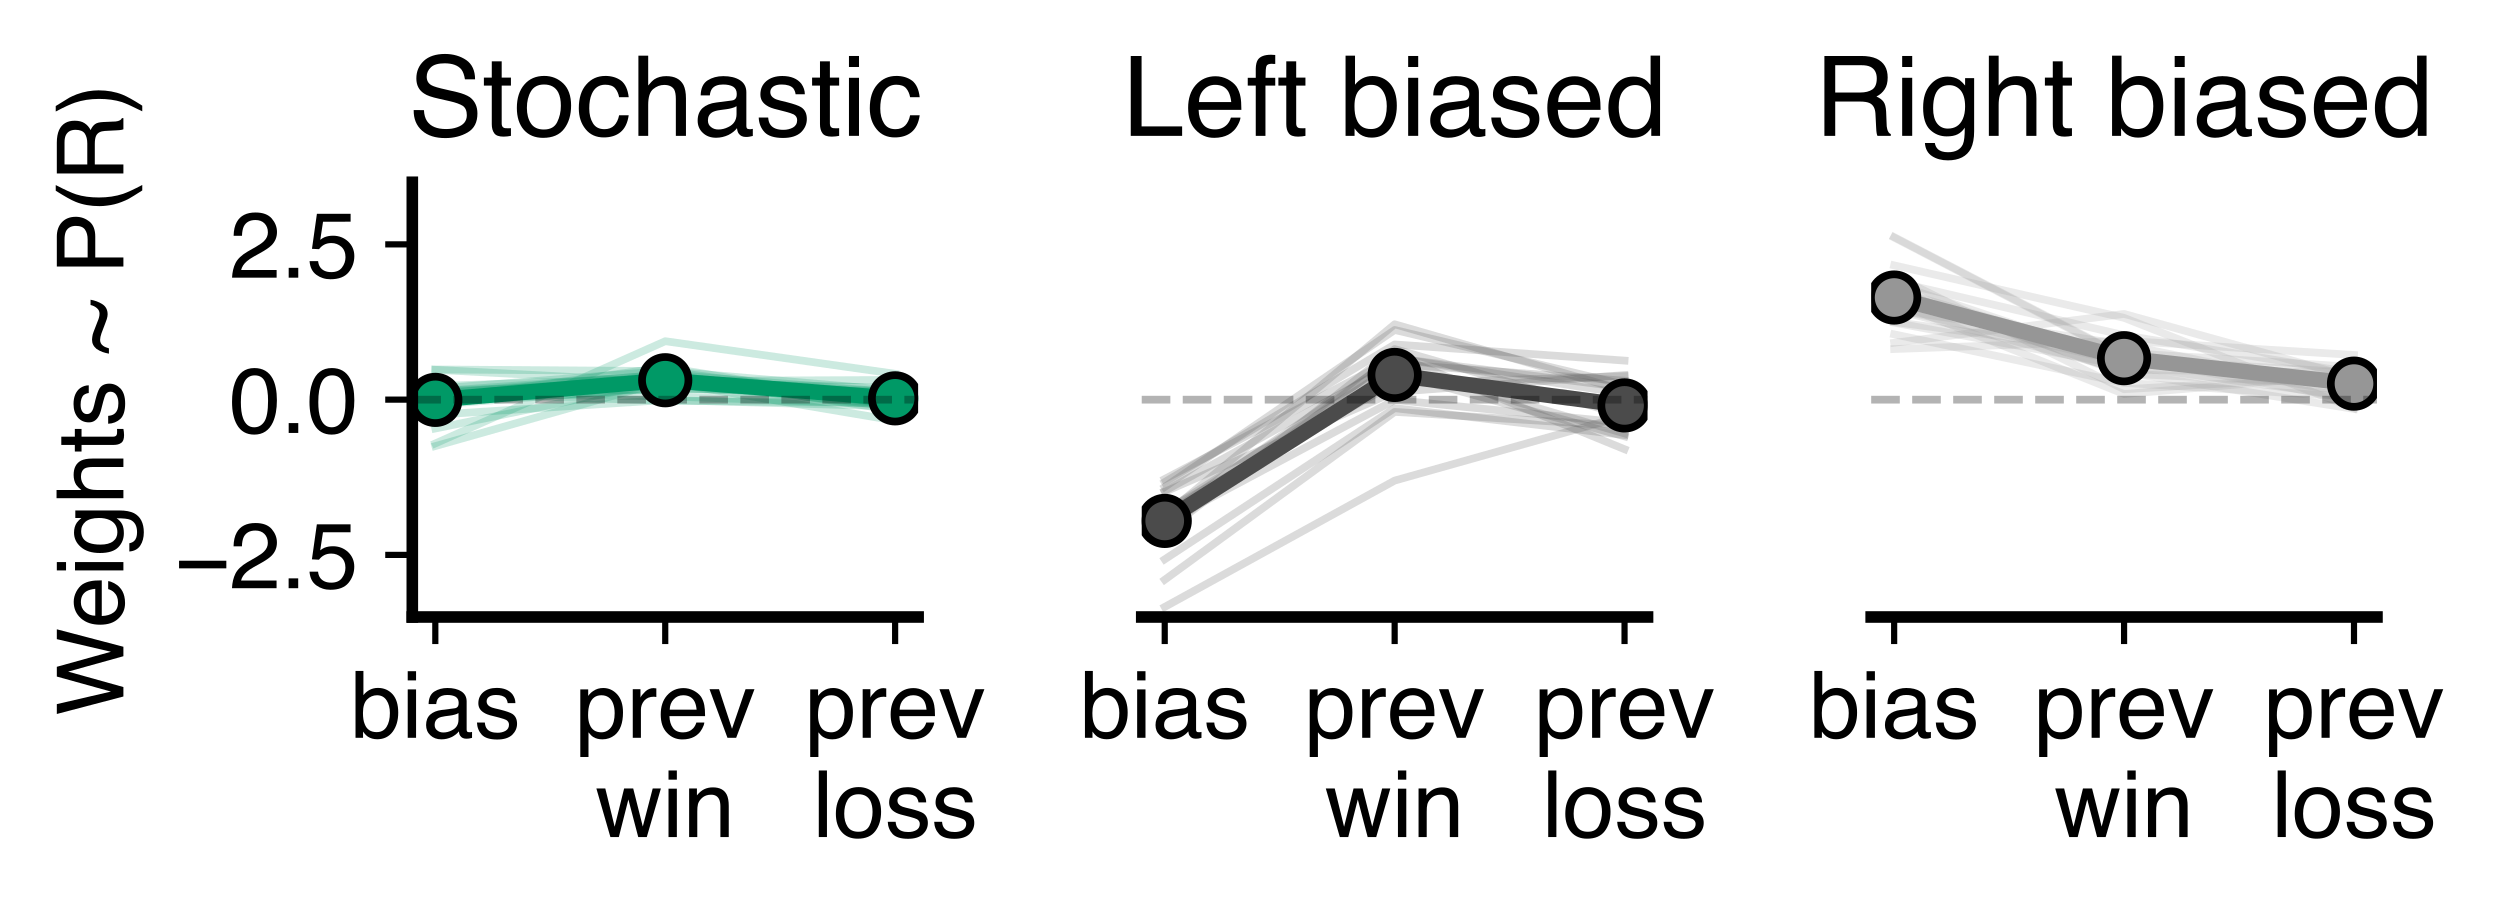 <?xml version="1.0" encoding="UTF-8" standalone="no"?>
<svg
   width="323.137pt"
   height="117.891pt"
   viewBox="0 0 323.137 117.891"
   version="1.1"
   id="svg57333"
   xmlns:xlink="http://www.w3.org/1999/xlink"
   xmlns="http://www.w3.org/2000/svg"
   xmlns:svg="http://www.w3.org/2000/svg">
  <rect x="0" y="0" width="323.137" height="117.891" fill="#333333" stroke="none"/>
  <defs
     id="defs56829">
    <g
       id="g56776">
      <g
         id="glyph-0-0">
        <path
           d="m 0.695,-8.641 h 1.02 v 3.133 c 0.23,-0.301 0.504,-0.527 0.828,-0.695 0.312,-0.156 0.66,-0.242 1.047,-0.242 0.766,0 1.402,0.277 1.895,0.816 0.48,0.539 0.73,1.332 0.73,2.375 0,0.996 -0.238,1.824 -0.719,2.473 -0.48,0.648 -1.152,0.973 -1.992,0.973 -0.48,0 -0.887,-0.121 -1.211,-0.336 -0.191,-0.133 -0.41,-0.348 -0.625,-0.66 V 0 H 0.695 Z m 2.738,7.91 c 0.562,0 0.98,-0.219 1.27,-0.672 0.289,-0.457 0.434,-1.059 0.434,-1.801 0,-0.66 -0.145,-1.211 -0.434,-1.645 C 4.414,-5.281 4.008,-5.496 3.469,-5.496 c -0.48,0 -0.914,0.18 -1.273,0.539 -0.359,0.359 -0.539,0.938 -0.539,1.754 0,0.598 0.07,1.078 0.227,1.438 0.266,0.699 0.781,1.035 1.551,1.035 z m 0,0"
           id="path56645" />
      </g>
      <g
         id="glyph-0-1">
        <path
           d="M 0.77,-6.254 H 1.848 V 0 H 0.77 Z m 0,-2.352 h 1.078 v 1.191 H 0.77 Z m 0,0"
           id="path56648" />
      </g>
      <g
         id="glyph-0-2">
        <path
           d="m 1.586,-1.668 c 0,0.312 0.105,0.551 0.336,0.719 0.215,0.18 0.477,0.266 0.789,0.266 0.359,0 0.723,-0.086 1.07,-0.266 0.586,-0.273 0.887,-0.742 0.887,-1.391 V -3.191 C 4.535,-3.109 4.367,-3.035 4.164,-2.988 3.961,-2.93 3.758,-2.891 3.562,-2.867 L 2.93,-2.785 C 2.543,-2.734 2.258,-2.652 2.062,-2.543 1.738,-2.352 1.586,-2.062 1.586,-1.668 Z m 2.555,-2.137 c 0.238,-0.023 0.395,-0.133 0.48,-0.301 0.047,-0.094 0.07,-0.227 0.07,-0.406 0,-0.359 -0.133,-0.613 -0.383,-0.781 -0.266,-0.156 -0.625,-0.238 -1.094,-0.238 -0.551,0 -0.945,0.156 -1.176,0.441 -0.133,0.168 -0.215,0.41 -0.25,0.734 H 0.805 C 0.816,-5.125 1.066,-5.664 1.547,-5.977 2.027,-6.277 2.594,-6.434 3.238,-6.434 c 0.734,0 1.332,0.145 1.789,0.434 0.457,0.289 0.695,0.719 0.695,1.309 v 3.613 c 0,0.117 0.012,0.203 0.062,0.262 0.047,0.074 0.145,0.098 0.285,0.098 0.051,0 0.098,0 0.156,0 0.051,0 0.121,-0.012 0.195,-0.039 V 0.012 C 6.254,0.059 6.121,0.086 6.035,0.098 5.953,0.109 5.832,0.121 5.688,0.121 5.328,0.121 5.062,0 4.895,-0.254 4.801,-0.383 4.738,-0.574 4.715,-0.828 4.5,-0.539 4.188,-0.301 3.793,-0.098 3.383,0.098 2.941,0.203 2.461,0.203 1.871,0.203 1.391,0.023 1.031,-0.324 0.66,-0.672 0.48,-1.117 0.48,-1.645 0.48,-2.219 0.66,-2.676 1.02,-3 1.379,-3.312 1.859,-3.516 2.461,-3.59 Z m -0.875,-2.629 z m 0,0"
           id="path56651" />
      </g>
      <g
         id="glyph-0-3">
        <path
           d="m 1.402,-1.969 c 0.027,0.359 0.121,0.625 0.266,0.805 0.266,0.348 0.719,0.516 1.379,0.516 0.387,0 0.734,-0.082 1.031,-0.25 0.289,-0.168 0.445,-0.434 0.445,-0.793 0,-0.266 -0.121,-0.469 -0.359,-0.613 C 4.008,-2.387 3.707,-2.484 3.266,-2.605 L 2.426,-2.82 C 1.883,-2.941 1.488,-3.098 1.246,-3.266 0.793,-3.551 0.562,-3.949 0.562,-4.453 c 0,-0.586 0.207,-1.066 0.637,-1.438 0.434,-0.363 1.008,-0.555 1.73,-0.555 0.934,0 1.617,0.289 2.051,0.84 0.25,0.363 0.371,0.734 0.371,1.129 H 4.355 C 4.332,-4.703 4.246,-4.922 4.105,-5.125 3.863,-5.387 3.445,-5.531 2.844,-5.531 c -0.395,0 -0.695,0.082 -0.898,0.227 -0.219,0.156 -0.312,0.359 -0.312,0.602 0,0.273 0.133,0.492 0.406,0.66 0.145,0.094 0.387,0.18 0.695,0.25 L 3.434,-3.625 c 0.742,0.191 1.258,0.371 1.523,0.539 0.406,0.266 0.609,0.699 0.609,1.273 0,0.551 -0.215,1.031 -0.633,1.441 C 4.5,0.023 3.863,0.227 3,0.227 2.062,0.227 1.391,0.012 1.008,-0.395 0.625,-0.816 0.406,-1.344 0.383,-1.969 Z m 1.562,-4.465 z m 0,0"
           id="path56654" />
      </g>
      <g
         id="glyph-0-4">
        <path
           d="m 3.422,-0.707 c 0.488,0 0.898,-0.203 1.223,-0.613 0.324,-0.406 0.492,-1.031 0.492,-1.859 0,-0.492 -0.074,-0.926 -0.215,-1.285 -0.277,-0.684 -0.781,-1.031 -1.5,-1.031 -0.734,0 -1.238,0.371 -1.5,1.094 -0.145,0.395 -0.219,0.887 -0.219,1.488 0,0.477 0.074,0.898 0.219,1.234 0.262,0.648 0.766,0.973 1.5,0.973 z M 0.695,-6.254 h 1.02 v 0.844 c 0.207,-0.289 0.434,-0.504 0.695,-0.66 0.352,-0.242 0.77,-0.363 1.25,-0.363 0.707,0 1.309,0.277 1.812,0.828 0.492,0.555 0.742,1.32 0.742,2.328 0,1.371 -0.359,2.352 -1.066,2.93 C 4.691,0.012 4.164,0.203 3.562,0.203 3.086,0.203 2.688,0.098 2.375,-0.098 2.184,-0.215 1.969,-0.422 1.754,-0.707 V 2.484 H 0.695 Z m 0,0"
           id="path56657" />
      </g>
      <g
         id="glyph-0-5">
        <path
           d="m 0.805,-6.277 h 0.996 v 1.082 c 0.082,-0.203 0.289,-0.457 0.609,-0.77 0.312,-0.301 0.688,-0.457 1.105,-0.457 0.012,0 0.047,0.016 0.098,0.016 0.047,0 0.117,0.012 0.238,0.023 v 1.113 C 3.781,-5.281 3.719,-5.293 3.672,-5.293 c -0.047,0 -0.109,-0.012 -0.168,-0.012 -0.527,0 -0.938,0.18 -1.223,0.516 -0.289,0.348 -0.422,0.746 -0.422,1.176 V 0 H 0.805 Z m 0,0"
           id="path56660" />
      </g>
      <g
         id="glyph-0-6">
        <path
           d="m 3.383,-6.422 c 0.445,0 0.879,0.109 1.297,0.324 0.41,0.219 0.73,0.48 0.961,0.805 0.203,0.324 0.348,0.695 0.418,1.105 0.062,0.289 0.098,0.754 0.098,1.391 H 1.547 c 0.023,0.637 0.168,1.141 0.457,1.523 0.277,0.387 0.707,0.578 1.309,0.578 0.551,0 0.984,-0.18 1.32,-0.539 0.18,-0.207 0.312,-0.445 0.395,-0.734 h 1.031 c -0.023,0.242 -0.117,0.492 -0.273,0.781 -0.156,0.289 -0.324,0.516 -0.516,0.684 -0.324,0.312 -0.723,0.516 -1.191,0.625 -0.25,0.059 -0.539,0.094 -0.852,0.094 -0.789,0 -1.449,-0.273 -1.992,-0.852 -0.551,-0.562 -0.812,-1.355 -0.812,-2.375 0,-1.008 0.262,-1.824 0.812,-2.461 0.555,-0.625 1.262,-0.949 2.148,-0.949 z M 5.062,-3.637 C 5.016,-4.094 4.922,-4.453 4.766,-4.738 4.477,-5.242 3.996,-5.496 3.324,-5.496 c -0.492,0 -0.898,0.18 -1.223,0.527 -0.336,0.348 -0.504,0.793 -0.516,1.332 z M 3.289,-6.434 Z m 0,0"
           id="path56663" />
      </g>
      <g
         id="glyph-0-7">
        <path
           d="m 1.285,-6.277 1.68,5.113 1.75,-5.113 H 5.867 L 3.504,0 H 2.375 L 0.059,-6.277 Z m 0,0"
           id="path56666" />
      </g>
      <g
         id="glyph-0-8">
        <path
           d="m 1.262,-6.277 1.211,4.945 1.223,-4.945 h 1.176 l 1.238,4.922 1.281,-4.922 H 8.449 L 6.625,0 H 5.52 L 4.246,-4.859 3.012,0 H 1.922 l -1.812,-6.277 z m 0,0"
           id="path56669" />
      </g>
      <g
         id="glyph-0-9">
        <path
           d="m 0.77,-6.277 h 1.008 v 0.891 c 0.285,-0.359 0.598,-0.625 0.934,-0.793 0.336,-0.156 0.711,-0.242 1.117,-0.242 0.887,0 1.488,0.312 1.801,0.938 0.168,0.336 0.262,0.828 0.262,1.465 V 0 H 4.812 v -3.961 c 0,-0.371 -0.059,-0.684 -0.168,-0.922 C 4.453,-5.27 4.117,-5.473 3.625,-5.473 c -0.254,0 -0.457,0.035 -0.613,0.086 C 2.723,-5.293 2.473,-5.125 2.258,-4.871 2.074,-4.656 1.957,-4.441 1.906,-4.223 1.848,-4.008 1.824,-3.695 1.824,-3.289 V 0 H 0.77 Z m 2.484,-0.156 z m 0,0"
           id="path56672" />
      </g>
      <g
         id="glyph-0-10">
        <path
           d="M 0.805,-8.605 H 1.859 V 0 H 0.805 Z m 0,0"
           id="path56675" />
      </g>
      <g
         id="glyph-0-11">
        <path
           d="m 3.266,-0.684 c 0.695,0 1.164,-0.266 1.426,-0.793 0.266,-0.527 0.398,-1.117 0.398,-1.762 0,-0.578 -0.098,-1.059 -0.277,-1.43 C 4.512,-5.242 3.996,-5.531 3.277,-5.531 c -0.648,0 -1.129,0.25 -1.418,0.742 -0.289,0.492 -0.43,1.082 -0.43,1.777 0,0.672 0.141,1.223 0.43,1.668 0.289,0.445 0.758,0.66 1.406,0.66 z m 0.035,-5.773 c 0.805,0 1.488,0.277 2.051,0.816 0.551,0.539 0.84,1.332 0.84,2.375 0,1.008 -0.25,1.852 -0.742,2.496 -0.492,0.66 -1.25,0.984 -2.281,0.984 -0.863,0 -1.559,-0.285 -2.062,-0.863 C 0.602,-1.223 0.348,-2.016 0.348,-3 c 0,-1.055 0.266,-1.895 0.805,-2.52 0.527,-0.625 1.246,-0.938 2.148,-0.938 z m -0.035,0.023 z m 0,0"
           id="path56678" />
      </g>
      <g
         id="glyph-0-12">
        <path
           d="M 0.371,0 C 0.406,-0.719 0.551,-1.344 0.816,-1.883 1.078,-2.41 1.586,-2.902 2.34,-3.348 L 3.469,-3.996 c 0.504,-0.289 0.852,-0.539 1.055,-0.758 0.312,-0.309 0.48,-0.684 0.48,-1.102 0,-0.48 -0.156,-0.875 -0.445,-1.164 C 4.273,-7.309 3.875,-7.453 3.395,-7.453 c -0.719,0 -1.223,0.277 -1.5,0.816 -0.141,0.301 -0.227,0.707 -0.238,1.227 H 0.574 c 0.016,-0.723 0.145,-1.32 0.41,-1.789 0.457,-0.816 1.258,-1.227 2.422,-1.227 0.961,0 1.656,0.266 2.102,0.781 0.445,0.527 0.672,1.105 0.672,1.742 0,0.672 -0.238,1.246 -0.707,1.715 -0.289,0.289 -0.781,0.625 -1.477,1.008 L 3.191,-2.734 C 2.809,-2.52 2.508,-2.316 2.293,-2.125 1.895,-1.789 1.645,-1.402 1.547,-0.996 H 6.133 V 0 Z m 0,0"
           id="path56681" />
      </g>
      <g
         id="glyph-0-13">
        <path
           d="M 1.02,-1.273 H 2.258 V 0 H 1.02 Z m 0,0"
           id="path56684" />
      </g>
      <g
         id="glyph-0-14">
        <path
           d="m 1.488,-2.137 c 0.059,0.602 0.336,1.02 0.828,1.25 0.25,0.117 0.539,0.168 0.875,0.168 0.625,0 1.082,-0.191 1.379,-0.59 0.301,-0.395 0.457,-0.84 0.457,-1.332 0,-0.574 -0.18,-1.031 -0.539,-1.355 -0.359,-0.312 -0.781,-0.48 -1.285,-0.48 -0.359,0 -0.672,0.074 -0.934,0.215 -0.266,0.145 -0.48,0.336 -0.66,0.578 L 0.695,-3.73 1.332,-8.258 H 5.688 v 1.023 H 2.125 l -0.359,2.34 c 0.191,-0.145 0.371,-0.266 0.551,-0.336 0.312,-0.121 0.672,-0.195 1.09,-0.195 0.77,0 1.418,0.254 1.957,0.746 0.527,0.504 0.805,1.129 0.805,1.883 0,0.793 -0.254,1.5 -0.742,2.102 -0.492,0.598 -1.273,0.898 -2.34,0.898 -0.699,0 -1.297,-0.191 -1.824,-0.574 C 0.73,-0.758 0.445,-1.344 0.383,-2.137 Z m 0,0"
           id="path56687" />
      </g>
      <g
         id="glyph-0-15">
        <path
           d="m 3.254,-8.387 c 1.078,0 1.859,0.453 2.352,1.344 0.371,0.695 0.562,1.633 0.562,2.832 0,1.152 -0.18,2.086 -0.516,2.832 -0.492,1.066 -1.297,1.594 -2.414,1.594 -1.008,0 -1.762,-0.43 -2.242,-1.293 -0.422,-0.734 -0.625,-1.719 -0.625,-2.941 0,-0.961 0.121,-1.777 0.371,-2.461 0.457,-1.273 1.297,-1.906 2.512,-1.906 z m -0.016,7.656 c 0.543,0 0.973,-0.242 1.297,-0.723 0.324,-0.48 0.492,-1.391 0.492,-2.711 0,-0.949 -0.121,-1.727 -0.359,-2.352 C 4.43,-7.129 3.984,-7.441 3.312,-7.441 c -0.625,0 -1.082,0.301 -1.367,0.879 -0.289,0.586 -0.434,1.449 -0.434,2.578 0,0.863 0.086,1.547 0.277,2.062 0.285,0.793 0.766,1.191 1.449,1.191 z m 0,0"
           id="path56690" />
      </g>
      <g
         id="glyph-1-0">
        <path
           d="m -8.605,-1.488 6.996,-1.621 -6.996,-1.941 V -6.312 l 6.996,-1.945 -6.996,-1.629 v -1.273 L 0,-8.902 v 1.223 L -7.141,-5.688 0,-3.695 v 1.223 l -8.605,2.258 z m 0,0"
           id="path56693" />
      </g>
      <g
         id="glyph-1-1">
        <path
           d="m -6.422,-3.383 c 0,-0.445 0.109,-0.879 0.324,-1.297 0.219,-0.41 0.48,-0.73 0.805,-0.961 0.324,-0.203 0.695,-0.348 1.105,-0.418 0.289,-0.062 0.754,-0.098 1.391,-0.098 v 4.609 c 0.637,-0.023 1.141,-0.168 1.523,-0.457 0.387,-0.277 0.578,-0.707 0.578,-1.309 0,-0.551 -0.18,-0.984 -0.539,-1.32 -0.207,-0.18 -0.445,-0.312 -0.734,-0.395 v -1.031 c 0.242,0.023 0.492,0.117 0.781,0.273 0.289,0.156 0.516,0.324 0.684,0.516 0.312,0.324 0.516,0.723 0.625,1.191 0.059,0.25 0.094,0.539 0.094,0.852 0,0.789 -0.273,1.449 -0.852,1.992 -0.562,0.551 -1.355,0.812 -2.375,0.812 -1.008,0 -1.824,-0.262 -2.461,-0.812 -0.625,-0.555 -0.949,-1.262 -0.949,-2.148 z M -3.637,-5.062 c -0.457,0.047 -0.816,0.141 -1.102,0.297 -0.504,0.289 -0.758,0.77 -0.758,1.441 0,0.492 0.18,0.898 0.527,1.223 0.348,0.336 0.793,0.504 1.332,0.516 z m -2.797,1.773 z m 0,0"
           id="path56696" />
      </g>
      <g
         id="glyph-1-2">
        <path
           d="M -6.254,-0.77 V -1.848 H 0 v 1.078 z m -2.352,0 v -1.078 h 1.191 v 1.078 z m 0,0"
           id="path56699" />
      </g>
      <g
         id="glyph-1-3">
        <path
           d="m -6.383,-2.988 c 0,-0.492 0.117,-0.922 0.359,-1.285 0.145,-0.191 0.336,-0.395 0.598,-0.609 h -0.789 v -0.973 h 5.711 c 0.781,0 1.402,0.121 1.871,0.348 0.84,0.445 1.273,1.273 1.273,2.484 0,0.672 -0.156,1.246 -0.457,1.703 -0.301,0.457 -0.77,0.719 -1.414,0.77 v -1.07 c 0.273,-0.047 0.492,-0.156 0.645,-0.312 0.23,-0.227 0.352,-0.598 0.352,-1.113 0,-0.805 -0.289,-1.332 -0.855,-1.598 -0.336,-0.145 -0.922,-0.203 -1.785,-0.203 0.324,0.215 0.562,0.48 0.707,0.77 0.156,0.297 0.227,0.695 0.227,1.176 0,0.684 -0.227,1.281 -0.707,1.785 -0.48,0.504 -1.273,0.758 -2.387,0.758 -1.059,0 -1.871,-0.254 -2.461,-0.77 -0.59,-0.504 -0.887,-1.129 -0.887,-1.859 z m 3.215,-1.895 c -0.77,0 -1.344,0.168 -1.727,0.48 -0.375,0.324 -0.566,0.73 -0.566,1.223 0,0.742 0.348,1.258 1.047,1.523 0.383,0.145 0.863,0.215 1.461,0.215 0.711,0 1.25,-0.145 1.621,-0.43 0.371,-0.289 0.551,-0.672 0.551,-1.152 0,-0.758 -0.336,-1.297 -1.031,-1.609 -0.383,-0.168 -0.828,-0.25 -1.355,-0.25 z m -3.266,1.773 z m 0,0"
           id="path56702" />
      </g>
      <g
         id="glyph-1-4">
        <path
           d="m -8.641,-0.77 v -1.055 h 3.215 c -0.309,-0.25 -0.539,-0.48 -0.672,-0.672 -0.215,-0.336 -0.336,-0.77 -0.336,-1.273 0,-0.91 0.324,-1.523 0.961,-1.859 0.348,-0.168 0.828,-0.262 1.453,-0.262 H 0 v 1.09 h -3.961 c -0.453,0 -0.793,0.062 -1.008,0.168 -0.336,0.191 -0.516,0.555 -0.516,1.082 0,0.441 0.156,0.84 0.457,1.199 0.301,0.359 0.863,0.527 1.703,0.527 H 0 v 1.055 z m 0,0"
           id="path56705" />
      </g>
      <g
         id="glyph-1-5">
        <path
           d="m -8.027,-0.984 v -1.066 h 1.75 v -0.996 h 0.867 v 0.996 h 4.09 c 0.215,0 0.371,-0.074 0.445,-0.219 0.047,-0.082 0.059,-0.227 0.059,-0.418 0,-0.047 0,-0.098 0,-0.156 0,-0.059 0,-0.133 -0.012,-0.203 H 0 c 0.023,0.117 0.035,0.25 0.059,0.371 0.012,0.133 0.027,0.277 0.027,0.418 0,0.504 -0.121,0.844 -0.375,1.012 -0.238,0.18 -0.562,0.262 -0.973,0.262 h -4.148 v 0.852 h -0.867 v -0.852 z m 0,0"
           id="path56708" />
      </g>
      <g
         id="glyph-1-6">
        <path
           d="m -1.969,-1.402 c 0.359,-0.027 0.625,-0.121 0.805,-0.266 0.348,-0.266 0.516,-0.719 0.516,-1.379 0,-0.387 -0.082,-0.734 -0.25,-1.031 -0.168,-0.289 -0.434,-0.445 -0.793,-0.445 -0.266,0 -0.469,0.121 -0.613,0.359 -0.082,0.156 -0.18,0.457 -0.301,0.898 l -0.215,0.84 c -0.121,0.543 -0.277,0.938 -0.445,1.18 -0.285,0.453 -0.684,0.684 -1.188,0.684 -0.586,0 -1.066,-0.207 -1.438,-0.637 -0.363,-0.434 -0.555,-1.008 -0.555,-1.73 0,-0.934 0.289,-1.617 0.84,-2.051 0.363,-0.25 0.734,-0.371 1.129,-0.371 v 0.996 c -0.227,0.023 -0.445,0.109 -0.648,0.25 -0.262,0.242 -0.406,0.66 -0.406,1.262 0,0.395 0.082,0.695 0.227,0.898 0.156,0.219 0.359,0.312 0.602,0.312 0.273,0 0.492,-0.133 0.66,-0.406 0.094,-0.145 0.18,-0.387 0.25,-0.695 L -3.625,-3.434 c 0.191,-0.742 0.371,-1.258 0.539,-1.523 0.266,-0.406 0.699,-0.609 1.273,-0.609 0.551,0 1.031,0.215 1.441,0.633 C 0.023,-4.5 0.227,-3.863 0.227,-3 c 0,0.938 -0.215,1.609 -0.621,1.992 -0.422,0.383 -0.949,0.602 -1.574,0.625 z m -4.465,-1.562 z m 0,0"
           id="path56711" />
      </g>
      <g
         id="glyph-1-7" />
      <g
         id="glyph-1-8">
        <path
           d="m -4.055,-1.934 c 0,-0.105 0.012,-0.227 0.035,-0.348 0.023,-0.215 0.082,-0.43 0.168,-0.648 l 0.504,-1.305 c 0.082,-0.195 0.145,-0.352 0.18,-0.492 0.059,-0.195 0.082,-0.375 0.082,-0.543 0,-0.285 -0.105,-0.527 -0.336,-0.719 -0.215,-0.191 -0.488,-0.336 -0.824,-0.406 v -0.684 c 0.551,0.094 1.066,0.285 1.523,0.574 0.453,0.289 0.684,0.73 0.684,1.309 0,0.18 -0.035,0.383 -0.109,0.625 -0.047,0.141 -0.121,0.359 -0.227,0.621 l -0.457,1.203 c -0.047,0.152 -0.098,0.309 -0.133,0.465 -0.023,0.156 -0.047,0.289 -0.047,0.387 0,0.336 0.133,0.586 0.383,0.766 0.145,0.121 0.398,0.23 0.758,0.336 v 0.684 c -0.324,-0.059 -0.602,-0.129 -0.828,-0.215 -0.23,-0.07 -0.492,-0.215 -0.781,-0.406 -0.191,-0.168 -0.336,-0.336 -0.43,-0.531 -0.098,-0.191 -0.145,-0.406 -0.145,-0.672 z m 0,0"
           id="path56715" />
      </g>
      <g
         id="glyph-1-9">
        <path
           d="m -8.605,-1.02 v -3.875 c 0,-0.77 0.219,-1.383 0.648,-1.848 0.434,-0.469 1.047,-0.711 1.812,-0.711 0.672,0 1.262,0.219 1.766,0.625 0.504,0.422 0.742,1.066 0.742,1.934 v 2.699 H 0 v 1.176 z m 2.473,-5.258 c -0.625,0 -1.055,0.242 -1.297,0.711 -0.117,0.262 -0.18,0.609 -0.18,1.055 v 2.316 h 2.988 v -2.316 c 0,-0.516 -0.105,-0.938 -0.336,-1.273 -0.215,-0.324 -0.609,-0.492 -1.176,-0.492 z m 0,0"
           id="path56718" />
      </g>
      <g
         id="glyph-1-10">
        <path
           d="m -8.746,-3.551 c 1.199,0.621 2.074,1.02 2.625,1.199 0.863,0.277 1.848,0.406 2.965,0.406 1.141,0 2.172,-0.156 3.109,-0.465 C 0.516,-2.605 1.344,-2.988 2.438,-3.562 v 0.707 c -0.891,0.574 -1.465,0.922 -1.707,1.055 -0.25,0.145 -0.574,0.289 -0.984,0.445 -0.574,0.227 -1.199,0.383 -1.859,0.457 -0.336,0.047 -0.66,0.07 -0.973,0.07 -1.148,0 -2.172,-0.18 -3.082,-0.551 -0.574,-0.23 -1.43,-0.711 -2.578,-1.441 z m 0,0"
           id="path56721" />
      </g>
      <g
         id="glyph-1-11">
        <path
           d="m -4.668,-4.922 c 0,-0.539 -0.109,-0.969 -0.324,-1.293 -0.215,-0.312 -0.613,-0.48 -1.188,-0.48 -0.602,0 -1.02,0.227 -1.25,0.672 -0.117,0.238 -0.18,0.562 -0.18,0.961 v 2.844 h 2.941 z m -3.938,3.867 v -3.984 c 0,-0.648 0.098,-1.188 0.289,-1.621 0.371,-0.805 1.043,-1.211 2.027,-1.211 0.527,0 0.949,0.105 1.273,0.324 0.336,0.215 0.586,0.504 0.781,0.887 0.141,-0.336 0.336,-0.586 0.551,-0.754 0.215,-0.172 0.574,-0.266 1.078,-0.289 l 1.152,-0.051 c 0.336,0 0.578,-0.023 0.734,-0.07 0.273,-0.07 0.453,-0.191 0.527,-0.383 H 0 v 1.438 c -0.07,0.039 -0.168,0.062 -0.289,0.086 -0.117,0.023 -0.348,0.047 -0.684,0.059 l -1.426,0.074 c -0.566,0.035 -0.938,0.238 -1.129,0.621 -0.109,0.23 -0.168,0.578 -0.168,1.059 V -2.219 H 0 v 1.164 z m 0,0"
           id="path56724" />
      </g>
      <g
         id="glyph-1-12">
        <path
           d="M 2.438,-0.422 C 1.223,-1.031 0.348,-1.43 -0.203,-1.621 c -0.84,-0.262 -1.824,-0.406 -2.953,-0.406 -1.129,0 -2.16,0.168 -3.098,0.48 -0.574,0.191 -1.402,0.574 -2.492,1.152 v -0.711 c 0.957,-0.598 1.559,-0.957 1.773,-1.09 0.23,-0.121 0.539,-0.266 0.938,-0.422 0.492,-0.18 0.973,-0.312 1.449,-0.395 0.48,-0.074 0.938,-0.121 1.371,-0.121 1.152,0 2.184,0.191 3.094,0.555 0.578,0.227 1.43,0.707 2.559,1.426 z m 0,0"
           id="path56727" />
      </g>
      <g
         id="glyph-2-0">
        <path
           d="m 2.016,-3.328 c 0.027,0.594 0.16,1.066 0.402,1.426 0.461,0.691 1.281,1.023 2.465,1.023 0.516,0 0.992,-0.07 1.426,-0.23 0.832,-0.289 1.25,-0.805 1.25,-1.555 0,-0.562 -0.172,-0.965 -0.516,-1.211 C 6.68,-4.105 6.121,-4.305 5.371,-4.477 L 3.961,-4.797 C 3.039,-4.996 2.406,-5.211 2.031,-5.473 1.367,-5.902 1.035,-6.551 1.035,-7.414 c 0,-0.922 0.32,-1.672 0.965,-2.277 0.637,-0.59 1.559,-0.895 2.738,-0.895 1.066,0 1.988,0.277 2.75,0.793 0.75,0.52 1.137,1.355 1.137,2.492 H 7.316 C 7.23,-7.848 7.086,-8.266 6.867,-8.566 6.438,-9.102 5.703,-9.375 4.695,-9.375 c -0.836,0 -1.426,0.172 -1.785,0.52 -0.363,0.344 -0.535,0.75 -0.535,1.211 0,0.504 0.203,0.875 0.621,1.105 0.273,0.16 0.906,0.348 1.887,0.562 l 1.438,0.332 c 0.691,0.172 1.238,0.387 1.629,0.648 0.648,0.488 0.98,1.195 0.98,2.102 0,1.152 -0.418,1.957 -1.254,2.449 C 6.84,0.043 5.875,0.289 4.781,0.289 c -1.297,0 -2.289,-0.316 -3.012,-0.965 -0.734,-0.648 -1.094,-1.527 -1.078,-2.652 z m 2.824,-7.285 z m 0,0"
           id="path56730" />
      </g>
      <g
         id="glyph-2-1">
        <path
           d="m 1.18,-9.633 h 1.281 V -7.531 H 3.656 v 1.035 H 2.461 v 4.91 c 0,0.262 0.086,0.449 0.262,0.535 0.102,0.059 0.273,0.07 0.504,0.07 0.055,0 0.113,0 0.188,0 0.07,0 0.156,0 0.242,-0.012 V 0 C 3.512,0.027 3.355,0.043 3.211,0.07 3.055,0.086 2.879,0.102 2.707,0.102 2.102,0.102 1.699,-0.043 1.496,-0.344 1.281,-0.633 1.18,-1.023 1.18,-1.512 V -6.496 H 0.16 V -7.531 h 1.02 z m 0,0"
           id="path56733" />
      </g>
      <g
         id="glyph-2-2">
        <path
           d="m 3.918,-0.82 c 0.836,0 1.395,-0.316 1.711,-0.949 0.316,-0.637 0.477,-1.34 0.477,-2.117 0,-0.691 -0.113,-1.27 -0.332,-1.715 -0.359,-0.691 -0.977,-1.035 -1.844,-1.035 -0.777,0 -1.352,0.301 -1.699,0.891 -0.344,0.59 -0.516,1.297 -0.516,2.133 0,0.805 0.172,1.469 0.516,2 0.348,0.535 0.91,0.793 1.688,0.793 z m 0.043,-6.926 c 0.965,0 1.785,0.332 2.461,0.977 0.664,0.648 1.008,1.602 1.008,2.852 0,1.211 -0.301,2.219 -0.891,2.996 -0.594,0.793 -1.5,1.18 -2.738,1.18 -1.035,0 -1.871,-0.344 -2.477,-1.035 C 0.719,-1.469 0.418,-2.418 0.418,-3.602 0.418,-4.867 0.734,-5.875 1.383,-6.625 2.016,-7.371 2.879,-7.746 3.961,-7.746 Z M 3.918,-7.719 Z m 0,0"
           id="path56736" />
      </g>
      <g
         id="glyph-2-3">
        <path
           d="m 3.832,-7.746 c 0.832,0 1.523,0.215 2.059,0.617 0.531,0.418 0.863,1.125 0.977,2.133 H 5.629 C 5.543,-5.457 5.371,-5.848 5.113,-6.148 4.852,-6.453 4.422,-6.609 3.832,-6.609 c -0.809,0 -1.383,0.402 -1.73,1.18 -0.23,0.52 -0.332,1.137 -0.332,1.887 0,0.766 0.16,1.398 0.477,1.914 0.316,0.52 0.809,0.766 1.496,0.766 0.52,0 0.938,-0.16 1.254,-0.477 0.305,-0.316 0.52,-0.762 0.633,-1.324 h 1.238 c -0.141,1.008 -0.504,1.727 -1.062,2.188 -0.562,0.461 -1.281,0.68 -2.16,0.68 -0.98,0 -1.773,-0.348 -2.348,-1.066 -0.59,-0.723 -0.879,-1.613 -0.879,-2.695 0,-1.324 0.316,-2.344 0.965,-3.078 0.633,-0.734 1.453,-1.109 2.449,-1.109 z M 3.629,-7.719 Z m 0,0"
           id="path56739" />
      </g>
      <g
         id="glyph-2-4">
        <path
           d="M 0.922,-10.367 H 2.188 v 3.859 c 0.305,-0.375 0.578,-0.648 0.809,-0.809 0.402,-0.258 0.922,-0.402 1.527,-0.402 1.094,0 1.828,0.391 2.23,1.152 0.203,0.418 0.316,0.992 0.316,1.742 V 0 H 5.762 v -4.754 c 0,-0.547 -0.074,-0.949 -0.203,-1.207 -0.23,-0.402 -0.664,-0.621 -1.297,-0.621 -0.531,0 -1.008,0.188 -1.438,0.547 C 2.391,-5.672 2.188,-4.996 2.188,-3.988 V 0 H 0.922 Z m 0,0"
           id="path56742" />
      </g>
      <g
         id="glyph-2-5">
        <path
           d="m 1.902,-2 c 0,0.371 0.129,0.66 0.402,0.863 0.258,0.215 0.574,0.316 0.949,0.316 0.434,0 0.863,-0.102 1.281,-0.316 0.707,-0.332 1.066,-0.895 1.066,-1.672 v -1.023 c -0.16,0.102 -0.359,0.188 -0.605,0.246 -0.242,0.074 -0.488,0.117 -0.719,0.145 L 3.512,-3.34 C 3.055,-3.281 2.707,-3.184 2.477,-3.055 2.09,-2.824 1.902,-2.477 1.902,-2 Z M 4.969,-4.566 c 0.289,-0.027 0.473,-0.156 0.574,-0.359 0.059,-0.113 0.086,-0.273 0.086,-0.488 0,-0.434 -0.156,-0.734 -0.461,-0.938 -0.316,-0.188 -0.746,-0.285 -1.309,-0.285 -0.664,0 -1.137,0.184 -1.41,0.531 C 2.289,-5.902 2.188,-5.617 2.145,-5.227 H 0.965 c 0.016,-0.922 0.316,-1.57 0.895,-1.945 0.574,-0.359 1.25,-0.547 2.027,-0.547 0.879,0 1.602,0.172 2.148,0.52 0.547,0.344 0.832,0.863 0.832,1.57 v 4.332 c 0,0.145 0.016,0.246 0.074,0.316 0.059,0.086 0.172,0.117 0.344,0.117 0.059,0 0.117,0 0.188,0 0.059,0 0.145,-0.016 0.23,-0.043 V 0.016 C 7.504,0.07 7.344,0.102 7.242,0.113 7.141,0.129 7,0.145 6.824,0.145 6.395,0.145 6.078,0 5.875,-0.301 5.762,-0.461 5.688,-0.691 5.66,-0.992 5.398,-0.648 5.027,-0.359 4.551,-0.113 4.062,0.113 3.527,0.246 2.953,0.246 c -0.707,0 -1.281,-0.219 -1.715,-0.637 -0.445,-0.414 -0.664,-0.949 -0.664,-1.582 0,-0.691 0.219,-1.238 0.648,-1.629 C 1.656,-3.973 2.23,-4.219 2.953,-4.305 Z M 3.918,-7.719 Z m 0,0"
           id="path56745" />
      </g>
      <g
         id="glyph-2-6">
        <path
           d="m 1.684,-2.363 c 0.031,0.434 0.145,0.75 0.316,0.965 0.32,0.418 0.867,0.621 1.656,0.621 0.461,0 0.879,-0.102 1.238,-0.301 0.348,-0.203 0.535,-0.52 0.535,-0.953 0,-0.316 -0.145,-0.562 -0.434,-0.734 C 4.809,-2.867 4.449,-2.98 3.918,-3.125 L 2.91,-3.383 C 2.262,-3.527 1.785,-3.715 1.496,-3.918 0.949,-4.262 0.676,-4.738 0.676,-5.344 c 0,-0.703 0.246,-1.281 0.766,-1.727 0.516,-0.434 1.207,-0.664 2.07,-0.664 1.125,0 1.945,0.348 2.465,1.008 0.301,0.434 0.445,0.879 0.445,1.355 H 5.227 C 5.199,-5.645 5.098,-5.902 4.926,-6.148 4.637,-6.465 4.133,-6.637 3.414,-6.637 c -0.477,0 -0.836,0.098 -1.082,0.273 -0.258,0.188 -0.375,0.43 -0.375,0.719 0,0.332 0.16,0.59 0.492,0.793 0.172,0.113 0.461,0.215 0.832,0.301 l 0.836,0.203 c 0.895,0.23 1.512,0.445 1.828,0.648 0.492,0.316 0.734,0.832 0.734,1.523 0,0.664 -0.258,1.238 -0.762,1.73 -0.52,0.473 -1.281,0.719 -2.316,0.719 -1.125,0 -1.93,-0.258 -2.391,-0.75 C 0.75,-0.98 0.488,-1.613 0.461,-2.363 Z m 1.875,-5.355 z m 0,0"
           id="path56748" />
      </g>
      <g
         id="glyph-2-7">
        <path
           d="M 0.922,-7.504 H 2.219 V 0 H 0.922 Z m 0,-2.82 H 2.219 v 1.426 H 0.922 Z m 0,0"
           id="path56751" />
      </g>
      <g
         id="glyph-2-8">
        <path
           d="m 1.094,-10.324 h 1.398 v 9.102 H 7.734 V 0 H 1.094 Z m 0,0"
           id="path56754" />
      </g>
      <g
         id="glyph-2-9">
        <path
           d="m 4.062,-7.703 c 0.531,0 1.051,0.129 1.555,0.387 0.488,0.262 0.879,0.578 1.152,0.965 0.242,0.391 0.418,0.836 0.504,1.324 0.07,0.348 0.113,0.91 0.113,1.672 H 1.859 c 0.027,0.762 0.199,1.367 0.547,1.828 0.328,0.461 0.848,0.691 1.566,0.691 0.664,0 1.184,-0.215 1.586,-0.648 0.215,-0.242 0.375,-0.531 0.477,-0.879 h 1.238 c -0.031,0.289 -0.145,0.594 -0.332,0.938 -0.188,0.348 -0.391,0.621 -0.621,0.82 -0.387,0.375 -0.863,0.621 -1.426,0.75 C 4.594,0.215 4.246,0.258 3.875,0.258 c -0.953,0 -1.742,-0.328 -2.391,-1.02 -0.664,-0.68 -0.98,-1.629 -0.98,-2.852 0,-1.211 0.316,-2.191 0.98,-2.953 0.66,-0.75 1.512,-1.137 2.578,-1.137 z m 2.016,3.34 C 6.02,-4.91 5.902,-5.344 5.719,-5.688 5.371,-6.293 4.797,-6.594 3.988,-6.594 c -0.59,0 -1.078,0.215 -1.469,0.633 -0.402,0.418 -0.605,0.949 -0.617,1.598 z M 3.945,-7.719 Z m 0,0"
           id="path56757" />
      </g>
      <g
         id="glyph-2-10">
        <path
           d="m 1.238,-8.684 c 0.016,-0.52 0.102,-0.891 0.273,-1.152 0.289,-0.43 0.863,-0.648 1.715,-0.648 0.07,0 0.156,0.016 0.242,0.016 0.09,0 0.176,0.016 0.289,0.016 v 1.152 c -0.129,0 -0.23,0 -0.289,0 -0.055,0 -0.113,-0.016 -0.156,-0.016 -0.391,0 -0.621,0.102 -0.691,0.301 -0.086,0.203 -0.117,0.707 -0.117,1.512 h 1.254 v 1.008 H 2.492 V 0 H 1.238 V -6.496 H 0.203 v -1.008 h 1.035 z m 0,0"
           id="path56760" />
      </g>
      <g
         id="glyph-2-11" />
      <g
         id="glyph-2-12">
        <path
           d="m 0.836,-10.367 h 1.223 v 3.758 c 0.273,-0.359 0.605,-0.633 0.996,-0.836 0.371,-0.188 0.789,-0.289 1.25,-0.289 0.922,0 1.688,0.332 2.277,0.98 0.574,0.648 0.879,1.598 0.879,2.852 0,1.195 -0.289,2.188 -0.867,2.965 C 6.02,-0.16 5.211,0.23 4.203,0.23 3.629,0.23 3.141,0.086 2.75,-0.172 2.52,-0.332 2.262,-0.59 2,-0.965 V 0 H 0.836 Z m 3.281,9.488 c 0.68,0 1.184,-0.258 1.527,-0.805 0.348,-0.547 0.52,-1.27 0.52,-2.16 0,-0.793 -0.172,-1.457 -0.52,-1.973 -0.344,-0.52 -0.836,-0.777 -1.484,-0.777 -0.574,0 -1.094,0.215 -1.523,0.648 -0.434,0.43 -0.648,1.121 -0.648,2.102 0,0.719 0.086,1.297 0.273,1.727 0.316,0.836 0.934,1.238 1.855,1.238 z m 0,0"
           id="path56764" />
      </g>
      <g
         id="glyph-2-13">
        <path
           d="m 1.727,-3.672 c 0,0.805 0.16,1.484 0.504,2.031 0.348,0.547 0.895,0.805 1.656,0.805 0.578,0 1.066,-0.242 1.441,-0.75 0.375,-0.504 0.574,-1.223 0.574,-2.172 0,-0.949 -0.199,-1.656 -0.59,-2.117 -0.387,-0.461 -0.863,-0.691 -1.438,-0.691 -0.637,0 -1.152,0.246 -1.555,0.734 -0.406,0.488 -0.594,1.211 -0.594,2.16 z m 1.902,-3.988 c 0.574,0 1.066,0.129 1.453,0.359 0.219,0.145 0.477,0.391 0.766,0.734 v -3.801 H 7.07 V 0 H 5.934 V -1.051 C 5.629,-0.574 5.285,-0.246 4.883,-0.043 4.477,0.16 4.02,0.258 3.5,0.258 c -0.852,0 -1.586,-0.344 -2.191,-1.051 -0.617,-0.691 -0.918,-1.625 -0.918,-2.809 0,-1.094 0.273,-2.043 0.832,-2.852 0.562,-0.805 1.371,-1.207 2.406,-1.207 z m 0,0"
           id="path56767" />
      </g>
      <g
         id="glyph-2-14">
        <path
           d="m 5.902,-5.602 c 0.648,0 1.168,-0.129 1.559,-0.391 0.371,-0.258 0.574,-0.734 0.574,-1.422 0,-0.723 -0.273,-1.227 -0.805,-1.5 C 6.941,-9.059 6.551,-9.129 6.078,-9.129 H 2.664 v 3.527 z m -4.637,-4.723 h 4.781 c 0.777,0 1.426,0.113 1.945,0.344 0.965,0.449 1.453,1.254 1.453,2.434 0,0.637 -0.129,1.141 -0.387,1.527 -0.262,0.402 -0.605,0.707 -1.066,0.938 0.402,0.172 0.707,0.402 0.906,0.66 0.203,0.262 0.316,0.691 0.348,1.297 l 0.055,1.383 c 0,0.402 0.031,0.691 0.09,0.879 0.086,0.332 0.23,0.547 0.457,0.633 V 0 H 8.121 C 8.078,-0.086 8.051,-0.203 8.02,-0.344 7.992,-0.488 7.965,-0.762 7.949,-1.168 L 7.863,-2.879 c -0.043,-0.68 -0.289,-1.125 -0.75,-1.355 C 6.84,-4.363 6.422,-4.434 5.848,-4.434 H 2.664 V 0 H 1.266 Z m 0,0"
           id="path56770" />
      </g>
      <g
         id="glyph-2-15">
        <path
           d="m 3.586,-7.66 c 0.59,0 1.109,0.145 1.539,0.43 0.23,0.176 0.477,0.406 0.734,0.723 v -0.953 h 1.168 v 6.855 c 0,0.938 -0.145,1.684 -0.418,2.246 -0.531,1.008 -1.527,1.527 -2.98,1.527 -0.805,0 -1.496,-0.188 -2.043,-0.547 C 1.035,2.262 0.719,1.699 0.664,0.922 h 1.281 C 2,1.254 2.133,1.512 2.32,1.699 2.594,1.973 3.039,2.117 3.656,2.117 4.621,2.117 5.258,1.77 5.574,1.094 5.746,0.691 5.816,-0.016 5.816,-1.051 5.559,-0.664 5.242,-0.375 4.895,-0.203 4.535,-0.016 4.062,0.07 3.484,0.07 c -0.82,0 -1.539,-0.273 -2.145,-0.848 -0.605,-0.578 -0.906,-1.527 -0.906,-2.867 0,-1.266 0.301,-2.246 0.922,-2.949 0.602,-0.707 1.352,-1.066 2.23,-1.066 z m 2.273,3.859 c 0,-0.922 -0.199,-1.613 -0.574,-2.074 -0.391,-0.445 -0.879,-0.676 -1.469,-0.676 -0.895,0 -1.512,0.418 -1.828,1.25 -0.176,0.461 -0.262,1.039 -0.262,1.758 0,0.852 0.176,1.5 0.52,1.945 0.348,0.445 0.809,0.66 1.383,0.66 0.906,0 1.555,-0.402 1.93,-1.238 0.203,-0.461 0.301,-0.992 0.301,-1.625 z M 3.73,-7.719 Z m 0,0"
           id="path56773" />
      </g>
    </g>
    <clipPath
       id="clip-0">
      <path
         clip-rule="nonzero"
         d="M 0,0 H 323.137 V 117.891 H 0 Z m 0,0"
         id="path56778" />
    </clipPath>
    <clipPath
       id="clip-1">
      <path
         clip-rule="nonzero"
         d="M 53.293,48 H 60 v 7 h -6.707 z m 0,0"
         id="path56781" />
    </clipPath>
    <clipPath
       id="clip-2">
      <path
         clip-rule="nonzero"
         d="M 53.293,48 H 60 v 8 h -6.707 z m 0,0"
         id="path56784" />
    </clipPath>
    <clipPath
       id="clip-3">
      <path
         clip-rule="nonzero"
         d="m 112,48 h 6.672 v 7 H 112 Z m 0,0"
         id="path56787" />
    </clipPath>
    <clipPath
       id="clip-4">
      <path
         clip-rule="nonzero"
         d="m 112,47 h 6.672 v 8 H 112 Z m 0,0"
         id="path56790" />
    </clipPath>
    <clipPath
       id="clip-5">
      <path
         clip-rule="nonzero"
         d="m 53.293,51 h 65.379 v 2 H 53.293 Z m 0,0"
         id="path56793" />
    </clipPath>
    <clipPath
       id="clip-6">
      <path
         clip-rule="nonzero"
         d="m 149,53 h 62 v 26.75 h -62 z m 0,0"
         id="path56796" />
    </clipPath>
    <clipPath
       id="clip-7">
      <path
         clip-rule="nonzero"
         d="M 147.574,64 H 154 v 7 h -6.426 z m 0,0"
         id="path56799" />
    </clipPath>
    <clipPath
       id="clip-8">
      <path
         clip-rule="nonzero"
         d="M 147.574,63 H 155 v 8 h -7.426 z m 0,0"
         id="path56802" />
    </clipPath>
    <clipPath
       id="clip-9">
      <path
         clip-rule="nonzero"
         d="m 206,49 h 6.953 v 7 H 206 Z m 0,0"
         id="path56805" />
    </clipPath>
    <clipPath
       id="clip-10">
      <path
         clip-rule="nonzero"
         d="m 206,48 h 6.953 v 8 H 206 Z m 0,0"
         id="path56808" />
    </clipPath>
    <clipPath
       id="clip-11">
      <path
         clip-rule="nonzero"
         d="m 147.574,51 h 65.379 v 2 h -65.379 z m 0,0"
         id="path56811" />
    </clipPath>
    <clipPath
       id="clip-12">
      <path
         clip-rule="nonzero"
         d="M 241.859,35 H 248 v 7 h -6.141 z m 0,0"
         id="path56814" />
    </clipPath>
    <clipPath
       id="clip-13">
      <path
         clip-rule="nonzero"
         d="M 241.859,34 H 249 v 8 h -7.141 z m 0,0"
         id="path56817" />
    </clipPath>
    <clipPath
       id="clip-14">
      <path
         clip-rule="nonzero"
         d="m 301,46 h 6.234 v 7 H 301 Z m 0,0"
         id="path56820" />
    </clipPath>
    <clipPath
       id="clip-15">
      <path
         clip-rule="nonzero"
         d="m 300,46 h 7.234 v 8 H 300 Z m 0,0"
         id="path56823" />
    </clipPath>
    <clipPath
       id="clip-16">
      <path
         clip-rule="nonzero"
         d="m 241.859,51 h 65.375 v 2 h -65.375 z m 0,0"
         id="path56826" />
    </clipPath>
  </defs>
  <g
     clip-path="url(#clip-0)"
     id="g56833">
    <path
       fill-rule="nonzero"
       fill="#ffffff"
       fill-opacity="1"
       d="M 0,117.891 H 323.137 V 0 H 0 Z m 0,0"
       id="path56831" />
  </g>
  <path
     fill-rule="nonzero"
     fill="#ffffff"
     fill-opacity="1"
     d="M 53.293,79.75 H 118.672 V 23.559 H 53.293 Z m 0,0"
     id="path56835" />
  <path
     fill="none"
     stroke-width="0.8"
     stroke-linecap="butt"
     stroke-linejoin="round"
     stroke="#000000"
     stroke-opacity="1"
     stroke-miterlimit="10"
     d="m 56.266,79.75 v 3.5"
     id="path56837" />
  <g
     fill="#000000"
     fill-opacity="1"
     id="g56847">
    <use
       xlink:href="#glyph-0-0"
       x="45.258"
       y="95.361"
       id="use56839" />
    <use
       xlink:href="#glyph-0-1"
       x="51.93"
       y="95.361"
       id="use56841" />
    <use
       xlink:href="#glyph-0-2"
       x="54.594"
       y="95.361"
       id="use56843" />
    <use
       xlink:href="#glyph-0-3"
       x="61.266"
       y="95.361"
       id="use56845" />
  </g>
  <path
     fill="none"
     stroke-width="0.8"
     stroke-linecap="butt"
     stroke-linejoin="round"
     stroke="#000000"
     stroke-opacity="1"
     stroke-miterlimit="10"
     d="m 85.984,79.75 v 3.5"
     id="path56849" />
  <g
     fill="#000000"
     fill-opacity="1"
     id="g56859">
    <use
       xlink:href="#glyph-0-4"
       x="74.311"
       y="95.361"
       id="use56851" />
    <use
       xlink:href="#glyph-0-5"
       x="80.983"
       y="95.361"
       id="use56853" />
    <use
       xlink:href="#glyph-0-6"
       x="84.979"
       y="95.361"
       id="use56855" />
    <use
       xlink:href="#glyph-0-7"
       x="91.651"
       y="95.361"
       id="use56857" />
  </g>
  <g
     fill="#000000"
     fill-opacity="1"
     id="g56867">
    <use
       xlink:href="#glyph-0-8"
       x="76.975"
       y="108.192"
       id="use56861" />
    <use
       xlink:href="#glyph-0-1"
       x="85.639"
       y="108.192"
       id="use56863" />
    <use
       xlink:href="#glyph-0-9"
       x="88.303"
       y="108.192"
       id="use56865" />
  </g>
  <path
     fill="none"
     stroke-width="0.8"
     stroke-linecap="butt"
     stroke-linejoin="round"
     stroke="#000000"
     stroke-opacity="1"
     stroke-miterlimit="10"
     d="m 115.699,79.75 v 3.5"
     id="path56869" />
  <g
     fill="#000000"
     fill-opacity="1"
     id="g56879">
    <use
       xlink:href="#glyph-0-4"
       x="104.028"
       y="95.361"
       id="use56871" />
    <use
       xlink:href="#glyph-0-5"
       x="110.7"
       y="95.361"
       id="use56873" />
    <use
       xlink:href="#glyph-0-6"
       x="114.696"
       y="95.361"
       id="use56875" />
    <use
       xlink:href="#glyph-0-7"
       x="121.368"
       y="95.361"
       id="use56877" />
  </g>
  <g
     fill="#000000"
     fill-opacity="1"
     id="g56889">
    <use
       xlink:href="#glyph-0-10"
       x="105.028"
       y="108.192"
       id="use56881" />
    <use
       xlink:href="#glyph-0-11"
       x="107.692"
       y="108.192"
       id="use56883" />
    <use
       xlink:href="#glyph-0-3"
       x="114.364"
       y="108.192"
       id="use56885" />
    <use
       xlink:href="#glyph-0-3"
       x="120.364"
       y="108.192"
       id="use56887" />
  </g>
  <path
     fill="none"
     stroke-width="0.8"
     stroke-linecap="butt"
     stroke-linejoin="round"
     stroke="#000000"
     stroke-opacity="1"
     stroke-miterlimit="10"
     d="m 53.293,71.723 h -3.5"
     id="path56891" />
  <g
     fill="#000000"
     fill-opacity="1"
     id="g56899">
    <use
       xlink:href="#glyph-0-12"
       x="29.614"
       y="76.029"
       id="use56893" />
    <use
       xlink:href="#glyph-0-13"
       x="36.286"
       y="76.029"
       id="use56895" />
    <use
       xlink:href="#glyph-0-14"
       x="39.622"
       y="76.029"
       id="use56897" />
  </g>
  <path
     fill-rule="nonzero"
     fill="#000000"
     fill-opacity="1"
     d="m 29.254,72.477 v 0.984 h -6.109 v -0.984 z m 0,0"
     id="path56901" />
  <path
     fill="none"
     stroke-width="0.8"
     stroke-linecap="butt"
     stroke-linejoin="round"
     stroke="#000000"
     stroke-opacity="1"
     stroke-miterlimit="10"
     d="m 53.293,51.656 h -3.5"
     id="path56903" />
  <g
     fill="#000000"
     fill-opacity="1"
     id="g56911">
    <use
       xlink:href="#glyph-0-15"
       x="29.622"
       y="55.96"
       id="use56905" />
    <use
       xlink:href="#glyph-0-13"
       x="36.294"
       y="55.96"
       id="use56907" />
    <use
       xlink:href="#glyph-0-15"
       x="39.63"
       y="55.96"
       id="use56909" />
  </g>
  <path
     fill="none"
     stroke-width="0.8"
     stroke-linecap="butt"
     stroke-linejoin="round"
     stroke="#000000"
     stroke-opacity="1"
     stroke-miterlimit="10"
     d="m 53.293,31.586 h -3.5"
     id="path56913" />
  <g
     fill="#000000"
     fill-opacity="1"
     id="g56921">
    <use
       xlink:href="#glyph-0-12"
       x="29.622"
       y="35.891"
       id="use56915" />
    <use
       xlink:href="#glyph-0-13"
       x="36.294"
       y="35.891"
       id="use56917" />
    <use
       xlink:href="#glyph-0-14"
       x="39.63"
       y="35.891"
       id="use56919" />
  </g>
  <g
     fill="#000000"
     fill-opacity="1"
     id="g56951">
    <use
       xlink:href="#glyph-1-0"
       x="15.95"
       y="92.499"
       id="use56923" />
    <use
       xlink:href="#glyph-1-1"
       x="15.95"
       y="81.171"
       id="use56925" />
    <use
       xlink:href="#glyph-1-2"
       x="15.95"
       y="74.499"
       id="use56927" />
    <use
       xlink:href="#glyph-1-3"
       x="15.95"
       y="71.835"
       id="use56929" />
    <use
       xlink:href="#glyph-1-4"
       x="15.95"
       y="65.163"
       id="use56931" />
    <use
       xlink:href="#glyph-1-5"
       x="15.95"
       y="58.491"
       id="use56933" />
    <use
       xlink:href="#glyph-1-6"
       x="15.95"
       y="55.155"
       id="use56935" />
    <use
       xlink:href="#glyph-1-7"
       x="15.95"
       y="49.155"
       id="use56937" />
    <use
       xlink:href="#glyph-1-8"
       x="15.95"
       y="45.819"
       id="use56939" />
    <use
       xlink:href="#glyph-1-7"
       x="15.95"
       y="38.811"
       id="use56941" />
    <use
       xlink:href="#glyph-1-9"
       x="15.95"
       y="35.475"
       id="use56943" />
    <use
       xlink:href="#glyph-1-10"
       x="15.95"
       y="27.471"
       id="use56945" />
    <use
       xlink:href="#glyph-1-11"
       x="15.95"
       y="23.475"
       id="use56947" />
    <use
       xlink:href="#glyph-1-12"
       x="15.95"
       y="14.811"
       id="use56949" />
  </g>
  <path
     fill="none"
     stroke-width="1"
     stroke-linecap="square"
     stroke-linejoin="round"
     stroke="#009966"
     stroke-opacity="0.2"
     stroke-miterlimit="10"
     d="m 56.266,50.875 29.719,-2.496 29.715,2.324"
     id="path56953" />
  <path
     fill="none"
     stroke-width="1"
     stroke-linecap="square"
     stroke-linejoin="round"
     stroke="#009966"
     stroke-opacity="0.2"
     stroke-miterlimit="10"
     d="m 56.266,52.004 29.719,-1.793 29.715,0.66"
     id="path56955" />
  <path
     fill="none"
     stroke-width="1"
     stroke-linecap="square"
     stroke-linejoin="round"
     stroke="#009966"
     stroke-opacity="0.2"
     stroke-miterlimit="10"
     d="m 56.266,50.992 29.719,-1.625 29.715,0.781"
     id="path56957" />
  <path
     fill="none"
     stroke-width="1"
     stroke-linecap="square"
     stroke-linejoin="round"
     stroke="#009966"
     stroke-opacity="0.2"
     stroke-miterlimit="10"
     d="m 56.266,55.387 29.719,-6.082 29.715,2.812"
     id="path56959" />
  <path
     fill="none"
     stroke-width="1"
     stroke-linecap="square"
     stroke-linejoin="round"
     stroke="#009966"
     stroke-opacity="0.2"
     stroke-miterlimit="10"
     d="m 56.266,52.289 29.719,-2.242 29.715,1.555"
     id="path56961" />
  <path
     fill="none"
     stroke-width="1"
     stroke-linecap="square"
     stroke-linejoin="round"
     stroke="#009966"
     stroke-opacity="0.2"
     stroke-miterlimit="10"
     d="m 56.266,50.82 29.719,0.984 29.715,0.289"
     id="path56963" />
  <path
     fill="none"
     stroke-width="1"
     stroke-linecap="square"
     stroke-linejoin="round"
     stroke="#009966"
     stroke-opacity="0.2"
     stroke-miterlimit="10"
     d="m 56.266,50.918 29.719,-0.598 29.715,0.195"
     id="path56965" />
  <path
     fill="none"
     stroke-width="1"
     stroke-linecap="square"
     stroke-linejoin="round"
     stroke="#009966"
     stroke-opacity="0.2"
     stroke-miterlimit="10"
     d="m 56.266,50.887 29.719,0.348 29.715,1.035"
     id="path56967" />
  <path
     fill="none"
     stroke-width="1"
     stroke-linecap="square"
     stroke-linejoin="round"
     stroke="#009966"
     stroke-opacity="0.2"
     stroke-miterlimit="10"
     d="m 56.266,53.605 29.719,-1.902 29.715,0.828"
     id="path56969" />
  <path
     fill="none"
     stroke-width="1"
     stroke-linecap="square"
     stroke-linejoin="round"
     stroke="#009966"
     stroke-opacity="0.2"
     stroke-miterlimit="10"
     d="m 56.266,49.906 29.719,-1.035 29.715,1.84"
     id="path56971" />
  <path
     fill="none"
     stroke-width="1"
     stroke-linecap="square"
     stroke-linejoin="round"
     stroke="#009966"
     stroke-opacity="0.2"
     stroke-miterlimit="10"
     d="m 56.266,47.754 29.719,0.211 29.715,3.918"
     id="path56973" />
  <path
     fill="none"
     stroke-width="1"
     stroke-linecap="square"
     stroke-linejoin="round"
     stroke="#009966"
     stroke-opacity="0.2"
     stroke-miterlimit="10"
     d="m 56.266,51.379 29.719,-2.855 29.715,4.504"
     id="path56975" />
  <path
     fill="none"
     stroke-width="1"
     stroke-linecap="square"
     stroke-linejoin="round"
     stroke="#009966"
     stroke-opacity="0.2"
     stroke-miterlimit="10"
     d="m 56.266,50.582 29.719,-2.141 29.715,3.898"
     id="path56977" />
  <path
     fill="none"
     stroke-width="1"
     stroke-linecap="square"
     stroke-linejoin="round"
     stroke="#009966"
     stroke-opacity="0.2"
     stroke-miterlimit="10"
     d="M 56.266,51.621 85.984,47.477 115.699,52.375"
     id="path56979" />
  <path
     fill="none"
     stroke-width="1"
     stroke-linecap="square"
     stroke-linejoin="round"
     stroke="#009966"
     stroke-opacity="0.2"
     stroke-miterlimit="10"
     d="m 56.266,50.234 29.719,-2.281 29.715,2.508"
     id="path56981" />
  <path
     fill="none"
     stroke-width="1"
     stroke-linecap="square"
     stroke-linejoin="round"
     stroke="#009966"
     stroke-opacity="0.2"
     stroke-miterlimit="10"
     d="m 56.266,57.656 29.719,-8.414 29.715,-0.133"
     id="path56983" />
  <path
     fill="none"
     stroke-width="1"
     stroke-linecap="square"
     stroke-linejoin="round"
     stroke="#009966"
     stroke-opacity="0.2"
     stroke-miterlimit="10"
     d="m 56.266,47.797 29.719,1.57 29.715,5"
     id="path56985" />
  <path
     fill="none"
     stroke-width="1"
     stroke-linecap="square"
     stroke-linejoin="round"
     stroke="#009966"
     stroke-opacity="0.2"
     stroke-miterlimit="10"
     d="m 56.266,52.094 29.719,-2.859 29.715,3.348"
     id="path56987" />
  <path
     fill="none"
     stroke-width="1"
     stroke-linecap="square"
     stroke-linejoin="round"
     stroke="#009966"
     stroke-opacity="0.2"
     stroke-miterlimit="10"
     d="m 56.266,50.52 29.719,-0.949 29.715,2.746"
     id="path56989" />
  <path
     fill="none"
     stroke-width="1"
     stroke-linecap="square"
     stroke-linejoin="round"
     stroke="#009966"
     stroke-opacity="0.2"
     stroke-miterlimit="10"
     d="m 56.266,50.801 29.719,-1.832 29.715,1.941"
     id="path56991" />
  <path
     fill="none"
     stroke-width="1"
     stroke-linecap="square"
     stroke-linejoin="round"
     stroke="#009966"
     stroke-opacity="0.2"
     stroke-miterlimit="10"
     d="m 56.266,57.316 29.719,-13.215 29.715,4.215"
     id="path56993" />
  <path
     fill="none"
     stroke-width="2"
     stroke-linecap="square"
     stroke-linejoin="round"
     stroke="#009966"
     stroke-opacity="1"
     stroke-miterlimit="10"
     d="m 56.266,51.688 29.719,-2.539 29.715,2.34"
     id="path56995" />
  <g
     clip-path="url(#clip-1)"
     id="g56999">
    <path
       fill-rule="nonzero"
       fill="#009966"
       fill-opacity="1"
       d="m 56.266,54.688 c 0.797,0 1.559,-0.316 2.121,-0.879 0.562,-0.562 0.879,-1.324 0.879,-2.121 0,-0.797 -0.316,-1.559 -0.879,-2.121 -0.562,-0.562 -1.324,-0.879 -2.121,-0.879 -0.797,0 -1.559,0.316 -2.121,0.879 -0.562,0.562 -0.879,1.324 -0.879,2.121 0,0.797 0.316,1.559 0.879,2.121 0.562,0.562 1.324,0.879 2.121,0.879 z m 0,0"
       id="path56997" />
  </g>
  <g
     clip-path="url(#clip-2)"
     id="g57003">
    <path
       fill="none"
       stroke-width="1"
       stroke-linecap="butt"
       stroke-linejoin="round"
       stroke="#000000"
       stroke-opacity="1"
       stroke-miterlimit="10"
       d="m 1.36222e-4,-3.001 c 0.797,0 1.559,0.316 2.121,0.879 0.562,0.562 0.879,1.324 0.879,2.121 C 3,0.796 2.684,1.558 2.121,2.121 1.559,2.683 0.797,2.999 1.36222e-4,2.999 -0.797,2.999 -1.558,2.683 -2.121,2.121 c -0.562,-0.562 -0.879,-1.324 -0.879,-2.121 0,-0.797 0.316,-1.559 0.879,-2.121 0.562,-0.562 1.324,-0.879 2.121,-0.879 z m 0,0"
       transform="matrix(1,0,0,-1,56.265,51.687)"
       id="path57001" />
  </g>
  <path
     fill-rule="nonzero"
     fill="#009966"
     fill-opacity="1"
     stroke-width="1"
     stroke-linecap="butt"
     stroke-linejoin="round"
     stroke="#000000"
     stroke-opacity="1"
     stroke-miterlimit="10"
     d="m 85.984,52.148 c 0.793,0 1.559,-0.316 2.121,-0.879 0.562,-0.562 0.879,-1.328 0.879,-2.121 0,-0.797 -0.316,-1.559 -0.879,-2.121 -0.562,-0.562 -1.328,-0.879 -2.121,-0.879 -0.797,0 -1.559,0.316 -2.121,0.879 -0.562,0.562 -0.879,1.324 -0.879,2.121 0,0.793 0.316,1.559 0.879,2.121 0.562,0.562 1.324,0.879 2.121,0.879 z m 0,0"
     id="path57005" />
  <g
     clip-path="url(#clip-3)"
     id="g57009">
    <path
       fill-rule="nonzero"
       fill="#009966"
       fill-opacity="1"
       d="m 115.699,54.488 c 0.797,0 1.559,-0.316 2.121,-0.879 0.562,-0.562 0.879,-1.324 0.879,-2.121 0,-0.797 -0.316,-1.559 -0.879,-2.121 -0.562,-0.562 -1.324,-0.879 -2.121,-0.879 -0.793,0 -1.559,0.316 -2.121,0.879 -0.562,0.562 -0.879,1.324 -0.879,2.121 0,0.797 0.316,1.559 0.879,2.121 0.562,0.562 1.328,0.879 2.121,0.879 z m 0,0"
       id="path57007" />
  </g>
  <g
     clip-path="url(#clip-4)"
     id="g57013">
    <path
       fill="none"
       stroke-width="1"
       stroke-linecap="butt"
       stroke-linejoin="round"
       stroke="#000000"
       stroke-opacity="1"
       stroke-miterlimit="10"
       d="m -0.001,-3 c 0.797,0 1.559,0.316 2.121,0.879 0.562,0.562 0.879,1.324 0.879,2.121 0,0.797 -0.316,1.559 -0.879,2.121 -0.562,0.562 -1.324,0.879 -2.121,0.879 -0.793,0 -1.559,-0.316 -2.121,-0.879 -0.562,-0.562 -0.879,-1.324 -0.879,-2.121 0,-0.797 0.316,-1.559 0.879,-2.121 0.562,-0.562 1.328,-0.879 2.121,-0.879 z m 0,0"
       transform="matrix(1,0,0,-1,115.7,51.488)"
       id="path57011" />
  </g>
  <g
     clip-path="url(#clip-5)"
     id="g57017">
    <path
       fill="none"
       stroke-width="1"
       stroke-linecap="butt"
       stroke-linejoin="round"
       stroke="#000000"
       stroke-opacity="0.3"
       stroke-dasharray="3.7, 1.6"
       stroke-miterlimit="10"
       d="M 53.293,66.236 H 118.672"
       transform="matrix(1,0,0,-1,0,117.892)"
       id="path57015" />
  </g>
  <path
     fill="none"
     stroke-width="1.5"
     stroke-linecap="square"
     stroke-linejoin="miter"
     stroke="#000000"
     stroke-opacity="1"
     stroke-miterlimit="10"
     d="M 53.293,79.75 V 23.559"
     id="path57019" />
  <path
     fill="none"
     stroke-width="1.5"
     stroke-linecap="square"
     stroke-linejoin="miter"
     stroke="#000000"
     stroke-opacity="1"
     stroke-miterlimit="10"
     d="M 53.293,79.75 H 118.672"
     id="path57021" />
  <g
     fill="#000000"
     fill-opacity="1"
     id="g57043">
    <use
       xlink:href="#glyph-2-0"
       x="52.78"
       y="17.559"
       id="use57023" />
    <use
       xlink:href="#glyph-2-1"
       x="62.385"
       y="17.559"
       id="use57025" />
    <use
       xlink:href="#glyph-2-2"
       x="66.388"
       y="17.559"
       id="use57027" />
    <use
       xlink:href="#glyph-2-3"
       x="74.394"
       y="17.559"
       id="use57029" />
    <use
       xlink:href="#glyph-2-4"
       x="81.594"
       y="17.559"
       id="use57031" />
    <use
       xlink:href="#glyph-2-5"
       x="89.601"
       y="17.559"
       id="use57033" />
    <use
       xlink:href="#glyph-2-6"
       x="97.607"
       y="17.559"
       id="use57035" />
    <use
       xlink:href="#glyph-2-1"
       x="104.807"
       y="17.559"
       id="use57037" />
    <use
       xlink:href="#glyph-2-7"
       x="108.81"
       y="17.559"
       id="use57039" />
    <use
       xlink:href="#glyph-2-3"
       x="112.007"
       y="17.559"
       id="use57041" />
  </g>
  <path
     fill-rule="nonzero"
     fill="#ffffff"
     fill-opacity="1"
     d="m 147.574,79.75 h 65.379 V 23.559 h -65.379 z m 0,0"
     id="path57045" />
  <path
     fill="none"
     stroke-width="0.8"
     stroke-linecap="butt"
     stroke-linejoin="round"
     stroke="#000000"
     stroke-opacity="1"
     stroke-miterlimit="10"
     d="m 150.547,79.75 v 3.5"
     id="path57047" />
  <g
     fill="#000000"
     fill-opacity="1"
     id="g57057">
    <use
       xlink:href="#glyph-0-0"
       x="139.54"
       y="95.361"
       id="use57049" />
    <use
       xlink:href="#glyph-0-1"
       x="146.212"
       y="95.361"
       id="use57051" />
    <use
       xlink:href="#glyph-0-2"
       x="148.876"
       y="95.361"
       id="use57053" />
    <use
       xlink:href="#glyph-0-3"
       x="155.548"
       y="95.361"
       id="use57055" />
  </g>
  <path
     fill="none"
     stroke-width="0.8"
     stroke-linecap="butt"
     stroke-linejoin="round"
     stroke="#000000"
     stroke-opacity="1"
     stroke-miterlimit="10"
     d="m 180.266,79.75 v 3.5"
     id="path57059" />
  <g
     fill="#000000"
     fill-opacity="1"
     id="g57069">
    <use
       xlink:href="#glyph-0-4"
       x="168.593"
       y="95.361"
       id="use57061" />
    <use
       xlink:href="#glyph-0-5"
       x="175.265"
       y="95.361"
       id="use57063" />
    <use
       xlink:href="#glyph-0-6"
       x="179.261"
       y="95.361"
       id="use57065" />
    <use
       xlink:href="#glyph-0-7"
       x="185.933"
       y="95.361"
       id="use57067" />
  </g>
  <g
     fill="#000000"
     fill-opacity="1"
     id="g57077">
    <use
       xlink:href="#glyph-0-8"
       x="171.257"
       y="108.192"
       id="use57071" />
    <use
       xlink:href="#glyph-0-1"
       x="179.921"
       y="108.192"
       id="use57073" />
    <use
       xlink:href="#glyph-0-9"
       x="182.585"
       y="108.192"
       id="use57075" />
  </g>
  <path
     fill="none"
     stroke-width="0.8"
     stroke-linecap="butt"
     stroke-linejoin="round"
     stroke="#000000"
     stroke-opacity="1"
     stroke-miterlimit="10"
     d="m 209.98,79.75 v 3.5"
     id="path57079" />
  <g
     fill="#000000"
     fill-opacity="1"
     id="g57089">
    <use
       xlink:href="#glyph-0-4"
       x="198.31"
       y="95.361"
       id="use57081" />
    <use
       xlink:href="#glyph-0-5"
       x="204.982"
       y="95.361"
       id="use57083" />
    <use
       xlink:href="#glyph-0-6"
       x="208.978"
       y="95.361"
       id="use57085" />
    <use
       xlink:href="#glyph-0-7"
       x="215.65"
       y="95.361"
       id="use57087" />
  </g>
  <g
     fill="#000000"
     fill-opacity="1"
     id="g57099">
    <use
       xlink:href="#glyph-0-10"
       x="199.31"
       y="108.192"
       id="use57091" />
    <use
       xlink:href="#glyph-0-11"
       x="201.974"
       y="108.192"
       id="use57093" />
    <use
       xlink:href="#glyph-0-3"
       x="208.646"
       y="108.192"
       id="use57095" />
    <use
       xlink:href="#glyph-0-3"
       x="214.646"
       y="108.192"
       id="use57097" />
  </g>
  <g
     clip-path="url(#clip-6)"
     id="g57103">
    <path
       fill="none"
       stroke-width="1"
       stroke-linecap="square"
       stroke-linejoin="round"
       stroke="#4b4b4b"
       stroke-opacity="0.2"
       stroke-miterlimit="10"
       d="m 150.547,39.447 29.719,16.328 29.715,8.375"
       transform="matrix(1,0,0,-1,0,117.892)"
       id="path57101" />
  </g>
  <path
     fill="none"
     stroke-width="1"
     stroke-linecap="square"
     stroke-linejoin="round"
     stroke="#4b4b4b"
     stroke-opacity="0.2"
     stroke-miterlimit="10"
     d="m 150.547,66.688 29.719,-20.395 29.715,3.785"
     id="path57105" />
  <path
     fill="none"
     stroke-width="1"
     stroke-linecap="square"
     stroke-linejoin="round"
     stroke="#4b4b4b"
     stroke-opacity="0.2"
     stroke-miterlimit="10"
     d="m 150.547,67.539 29.719,-15.836 29.715,2.949"
     id="path57107" />
  <path
     fill="none"
     stroke-width="1"
     stroke-linecap="square"
     stroke-linejoin="round"
     stroke="#4b4b4b"
     stroke-opacity="0.2"
     stroke-miterlimit="10"
     d="m 150.547,74.934 29.719,-21.695 29.715,1.816"
     id="path57109" />
  <path
     fill="none"
     stroke-width="1"
     stroke-linecap="square"
     stroke-linejoin="round"
     stroke="#4b4b4b"
     stroke-opacity="0.2"
     stroke-miterlimit="10"
     d="m 150.547,66.098 29.719,-18.77 29.715,8.699"
     id="path57111" />
  <path
     fill="none"
     stroke-width="1"
     stroke-linecap="square"
     stroke-linejoin="round"
     stroke="#4b4b4b"
     stroke-opacity="0.2"
     stroke-miterlimit="10"
     d="m 150.547,63.566 29.719,-12.914 29.715,-2.176"
     id="path57113" />
  <path
     fill="none"
     stroke-width="1"
     stroke-linecap="square"
     stroke-linejoin="round"
     stroke="#4b4b4b"
     stroke-opacity="0.2"
     stroke-miterlimit="10"
     d="m 150.547,63.449 29.719,-16.395 29.715,2.152"
     id="path57115" />
  <path
     fill="none"
     stroke-width="1"
     stroke-linecap="square"
     stroke-linejoin="round"
     stroke="#4b4b4b"
     stroke-opacity="0.2"
     stroke-miterlimit="10"
     d="m 150.547,67.238 29.719,-18.668 29.715,4.336"
     id="path57117" />
  <path
     fill="none"
     stroke-width="1"
     stroke-linecap="square"
     stroke-linejoin="round"
     stroke="#4b4b4b"
     stroke-opacity="0.2"
     stroke-miterlimit="10"
     d="m 150.547,67.223 29.719,-18.98 29.715,8.164"
     id="path57119" />
  <path
     fill="none"
     stroke-width="1"
     stroke-linecap="square"
     stroke-linejoin="round"
     stroke="#4b4b4b"
     stroke-opacity="0.2"
     stroke-miterlimit="10"
     d="m 150.547,68.738 29.719,-22.809 29.715,12.137"
     id="path57121" />
  <path
     fill="none"
     stroke-width="1"
     stroke-linecap="square"
     stroke-linejoin="round"
     stroke="#4b4b4b"
     stroke-opacity="0.2"
     stroke-miterlimit="10"
     d="m 150.547,62.309 29.719,-17.789 29.715,2.09"
     id="path57123" />
  <path
     fill="none"
     stroke-width="1"
     stroke-linecap="square"
     stroke-linejoin="round"
     stroke="#4b4b4b"
     stroke-opacity="0.2"
     stroke-miterlimit="10"
     d="m 150.547,62.941 29.719,-20.293 29.715,7.082"
     id="path57125" />
  <path
     fill="none"
     stroke-width="1"
     stroke-linecap="square"
     stroke-linejoin="round"
     stroke="#4b4b4b"
     stroke-opacity="0.2"
     stroke-miterlimit="10"
     d="m 150.547,66.039 29.719,-16.488 29.715,-0.938"
     id="path57127" />
  <path
     fill="none"
     stroke-width="1"
     stroke-linecap="square"
     stroke-linejoin="round"
     stroke="#4b4b4b"
     stroke-opacity="0.2"
     stroke-miterlimit="10"
     d="m 150.547,68.613 29.719,-23.496 29.715,8.582"
     id="path57129" />
  <path
     fill="none"
     stroke-width="1"
     stroke-linecap="square"
     stroke-linejoin="round"
     stroke="#4b4b4b"
     stroke-opacity="0.2"
     stroke-miterlimit="10"
     d="m 150.547,66.609 29.719,-24.695 29.715,8.562"
     id="path57131" />
  <path
     fill="none"
     stroke-width="1"
     stroke-linecap="square"
     stroke-linejoin="round"
     stroke="#4b4b4b"
     stroke-opacity="0.2"
     stroke-miterlimit="10"
     d="m 150.547,72.293 29.719,-19.535 29.715,3.477"
     id="path57133" />
  <path
     fill="none"
     stroke-width="1"
     stroke-linecap="square"
     stroke-linejoin="round"
     stroke="#4b4b4b"
     stroke-opacity="0.2"
     stroke-miterlimit="10"
     d="M 150.547,61.91 180.266,46.27 209.98,50.875"
     id="path57135" />
  <path
     fill="none"
     stroke-width="2"
     stroke-linecap="square"
     stroke-linejoin="round"
     stroke="#4b4b4b"
     stroke-opacity="1"
     stroke-miterlimit="10"
     d="m 150.547,67.332 29.719,-18.867 29.715,3.938"
     id="path57137" />
  <g
     clip-path="url(#clip-7)"
     id="g57141">
    <path
       fill-rule="nonzero"
       fill="#4b4b4b"
       fill-opacity="1"
       d="m 150.547,70.332 c 0.797,0 1.559,-0.316 2.121,-0.879 0.562,-0.562 0.879,-1.324 0.879,-2.121 0,-0.797 -0.316,-1.559 -0.879,-2.121 -0.562,-0.562 -1.324,-0.879 -2.121,-0.879 -0.797,0 -1.559,0.316 -2.121,0.879 -0.562,0.562 -0.879,1.324 -0.879,2.121 0,0.797 0.316,1.559 0.879,2.121 0.562,0.562 1.324,0.879 2.121,0.879 z m 0,0"
       id="path57139" />
  </g>
  <g
     clip-path="url(#clip-8)"
     id="g57145">
    <path
       fill="none"
       stroke-width="1"
       stroke-linecap="butt"
       stroke-linejoin="round"
       stroke="#000000"
       stroke-opacity="1"
       stroke-miterlimit="10"
       d="m -4.63154e-4,-3 c 0.797,0 1.559,0.316 2.121,0.879 0.562,0.562 0.879,1.324 0.879,2.121 C 3,0.797 2.683,1.558 2.121,2.121 1.558,2.683 0.796,3 -4.63154e-4,3 -0.797,3 -1.559,2.683 -2.122,2.121 c -0.562,-0.562 -0.879,-1.324 -0.879,-2.121 0,-0.797 0.316,-1.559 0.879,-2.121 0.562,-0.562 1.324,-0.879 2.121,-0.879 z m 0,0"
       transform="matrix(1,0,0,-1,150.547,67.332)"
       id="path57143" />
  </g>
  <path
     fill-rule="nonzero"
     fill="#4b4b4b"
     fill-opacity="1"
     stroke-width="1"
     stroke-linecap="butt"
     stroke-linejoin="round"
     stroke="#000000"
     stroke-opacity="1"
     stroke-miterlimit="10"
     d="m 180.266,51.465 c 0.793,0 1.559,-0.316 2.121,-0.879 0.562,-0.562 0.879,-1.324 0.879,-2.121 0,-0.797 -0.316,-1.559 -0.879,-2.121 -0.562,-0.562 -1.328,-0.879 -2.121,-0.879 -0.797,0 -1.559,0.316 -2.121,0.879 -0.562,0.562 -0.879,1.324 -0.879,2.121 0,0.797 0.316,1.559 0.879,2.121 0.562,0.562 1.324,0.879 2.121,0.879 z m 0,0"
     id="path57147" />
  <g
     clip-path="url(#clip-9)"
     id="g57151">
    <path
       fill-rule="nonzero"
       fill="#4b4b4b"
       fill-opacity="1"
       d="m 209.98,55.402 c 0.797,0 1.559,-0.316 2.121,-0.879 0.562,-0.562 0.879,-1.324 0.879,-2.121 0,-0.793 -0.316,-1.559 -0.879,-2.121 -0.562,-0.562 -1.324,-0.879 -2.121,-0.879 -0.793,0 -1.559,0.316 -2.121,0.879 -0.562,0.562 -0.879,1.328 -0.879,2.121 0,0.797 0.316,1.559 0.879,2.121 0.562,0.562 1.328,0.879 2.121,0.879 z m 0,0"
       id="path57149" />
  </g>
  <g
     clip-path="url(#clip-10)"
     id="g57155">
    <path
       fill="none"
       stroke-width="1"
       stroke-linecap="butt"
       stroke-linejoin="round"
       stroke="#000000"
       stroke-opacity="1"
       stroke-miterlimit="10"
       d="m -0.002,-2.999 c 0.797,0 1.559,0.316 2.121,0.879 0.562,0.562 0.879,1.324 0.879,2.121 0,0.793 -0.316,1.559 -0.879,2.121 -0.562,0.562 -1.324,0.879 -2.121,0.879 -0.793,0 -1.559,-0.316 -2.121,-0.879 -0.562,-0.562 -0.879,-1.328 -0.879,-2.121 0,-0.797 0.316,-1.559 0.879,-2.121 0.562,-0.562 1.328,-0.879 2.121,-0.879 z m 0,0"
       transform="matrix(1,0,0,-1,209.982,52.403)"
       id="path57153" />
  </g>
  <g
     clip-path="url(#clip-11)"
     id="g57159">
    <path
       fill="none"
       stroke-width="1"
       stroke-linecap="butt"
       stroke-linejoin="round"
       stroke="#000000"
       stroke-opacity="0.3"
       stroke-dasharray="3.7, 1.6"
       stroke-miterlimit="10"
       d="m 147.574,66.236 h 65.379"
       transform="matrix(1,0,0,-1,0,117.892)"
       id="path57157" />
  </g>
  <path
     fill="none"
     stroke-width="1.5"
     stroke-linecap="square"
     stroke-linejoin="miter"
     stroke="#000000"
     stroke-opacity="1"
     stroke-miterlimit="10"
     d="m 147.574,79.75 h 65.379"
     id="path57161" />
  <g
     fill="#000000"
     fill-opacity="1"
     id="g57185">
    <use
       xlink:href="#glyph-2-8"
       x="145.062"
       y="17.559"
       id="use57163" />
    <use
       xlink:href="#glyph-2-9"
       x="153.068"
       y="17.559"
       id="use57165" />
    <use
       xlink:href="#glyph-2-10"
       x="161.074"
       y="17.559"
       id="use57167" />
    <use
       xlink:href="#glyph-2-1"
       x="165.078"
       y="17.559"
       id="use57169" />
    <use
       xlink:href="#glyph-2-11"
       x="169.081"
       y="17.559"
       id="use57171" />
    <use
       xlink:href="#glyph-2-12"
       x="173.084"
       y="17.559"
       id="use57173" />
    <use
       xlink:href="#glyph-2-7"
       x="181.09"
       y="17.559"
       id="use57175" />
    <use
       xlink:href="#glyph-2-5"
       x="184.287"
       y="17.559"
       id="use57177" />
    <use
       xlink:href="#glyph-2-6"
       x="192.294"
       y="17.559"
       id="use57179" />
    <use
       xlink:href="#glyph-2-9"
       x="199.494"
       y="17.559"
       id="use57181" />
    <use
       xlink:href="#glyph-2-13"
       x="207.5"
       y="17.559"
       id="use57183" />
  </g>
  <path
     fill-rule="nonzero"
     fill="#ffffff"
     fill-opacity="1"
     d="m 241.859,79.75 h 65.375 V 23.559 h -65.375 z m 0,0"
     id="path57187" />
  <path
     fill="none"
     stroke-width="0.8"
     stroke-linecap="butt"
     stroke-linejoin="round"
     stroke="#000000"
     stroke-opacity="1"
     stroke-miterlimit="10"
     d="m 244.828,79.75 v 3.5"
     id="path57189" />
  <g
     fill="#000000"
     fill-opacity="1"
     id="g57199">
    <use
       xlink:href="#glyph-0-0"
       x="233.821"
       y="95.361"
       id="use57191" />
    <use
       xlink:href="#glyph-0-1"
       x="240.493"
       y="95.361"
       id="use57193" />
    <use
       xlink:href="#glyph-0-2"
       x="243.157"
       y="95.361"
       id="use57195" />
    <use
       xlink:href="#glyph-0-3"
       x="249.829"
       y="95.361"
       id="use57197" />
  </g>
  <path
     fill="none"
     stroke-width="0.8"
     stroke-linecap="butt"
     stroke-linejoin="round"
     stroke="#000000"
     stroke-opacity="1"
     stroke-miterlimit="10"
     d="m 274.547,79.75 v 3.5"
     id="path57201" />
  <g
     fill="#000000"
     fill-opacity="1"
     id="g57211">
    <use
       xlink:href="#glyph-0-4"
       x="262.875"
       y="95.361"
       id="use57203" />
    <use
       xlink:href="#glyph-0-5"
       x="269.547"
       y="95.361"
       id="use57205" />
    <use
       xlink:href="#glyph-0-6"
       x="273.543"
       y="95.361"
       id="use57207" />
    <use
       xlink:href="#glyph-0-7"
       x="280.215"
       y="95.361"
       id="use57209" />
  </g>
  <g
     fill="#000000"
     fill-opacity="1"
     id="g57219">
    <use
       xlink:href="#glyph-0-8"
       x="265.539"
       y="108.192"
       id="use57213" />
    <use
       xlink:href="#glyph-0-1"
       x="274.203"
       y="108.192"
       id="use57215" />
    <use
       xlink:href="#glyph-0-9"
       x="276.867"
       y="108.192"
       id="use57217" />
  </g>
  <path
     fill="none"
     stroke-width="0.8"
     stroke-linecap="butt"
     stroke-linejoin="round"
     stroke="#000000"
     stroke-opacity="1"
     stroke-miterlimit="10"
     d="m 304.266,79.75 v 3.5"
     id="path57221" />
  <g
     fill="#000000"
     fill-opacity="1"
     id="g57231">
    <use
       xlink:href="#glyph-0-4"
       x="292.592"
       y="95.361"
       id="use57223" />
    <use
       xlink:href="#glyph-0-5"
       x="299.264"
       y="95.361"
       id="use57225" />
    <use
       xlink:href="#glyph-0-6"
       x="303.26"
       y="95.361"
       id="use57227" />
    <use
       xlink:href="#glyph-0-7"
       x="309.932"
       y="95.361"
       id="use57229" />
  </g>
  <g
     fill="#000000"
     fill-opacity="1"
     id="g57241">
    <use
       xlink:href="#glyph-0-10"
       x="293.592"
       y="108.192"
       id="use57233" />
    <use
       xlink:href="#glyph-0-11"
       x="296.256"
       y="108.192"
       id="use57235" />
    <use
       xlink:href="#glyph-0-3"
       x="302.928"
       y="108.192"
       id="use57237" />
    <use
       xlink:href="#glyph-0-3"
       x="308.928"
       y="108.192"
       id="use57239" />
  </g>
  <path
     fill="none"
     stroke-width="1"
     stroke-linecap="square"
     stroke-linejoin="round"
     stroke="#969696"
     stroke-opacity="0.2"
     stroke-miterlimit="10"
     d="m 244.828,37.539 29.719,8.586 29.719,3.254"
     id="path57243" />
  <path
     fill="none"
     stroke-width="1"
     stroke-linecap="square"
     stroke-linejoin="round"
     stroke="#969696"
     stroke-opacity="0.2"
     stroke-miterlimit="10"
     d="m 244.828,37.461 29.719,10.832 29.719,1.398"
     id="path57245" />
  <path
     fill="none"
     stroke-width="1"
     stroke-linecap="square"
     stroke-linejoin="round"
     stroke="#969696"
     stroke-opacity="0.2"
     stroke-miterlimit="10"
     d="M 244.828,35.637 274.547,50.312 304.266,48.602"
     id="path57247" />
  <path
     fill="none"
     stroke-width="1"
     stroke-linecap="square"
     stroke-linejoin="round"
     stroke="#969696"
     stroke-opacity="0.2"
     stroke-miterlimit="10"
     d="m 244.828,40.008 29.719,7.789 29.719,0.359"
     id="path57249" />
  <path
     fill="none"
     stroke-width="1"
     stroke-linecap="square"
     stroke-linejoin="round"
     stroke="#969696"
     stroke-opacity="0.2"
     stroke-miterlimit="10"
     d="m 244.828,38.582 29.719,7.832 29.719,1.742"
     id="path57251" />
  <path
     fill="none"
     stroke-width="1"
     stroke-linecap="square"
     stroke-linejoin="round"
     stroke="#969696"
     stroke-opacity="0.2"
     stroke-miterlimit="10"
     d="m 244.828,43.215 29.719,6.281 29.719,1.816"
     id="path57253" />
  <path
     fill="none"
     stroke-width="1"
     stroke-linecap="square"
     stroke-linejoin="round"
     stroke="#969696"
     stroke-opacity="0.2"
     stroke-miterlimit="10"
     d="M 244.828,37.758 274.547,48.125 304.266,52.859"
     id="path57255" />
  <path
     fill="none"
     stroke-width="1"
     stroke-linecap="square"
     stroke-linejoin="round"
     stroke="#969696"
     stroke-opacity="0.2"
     stroke-miterlimit="10"
     d="m 244.828,41.621 29.719,3.992 29.719,1.809"
     id="path57257" />
  <path
     fill="none"
     stroke-width="1"
     stroke-linecap="square"
     stroke-linejoin="round"
     stroke="#969696"
     stroke-opacity="0.2"
     stroke-miterlimit="10"
     d="m 244.828,39.074 29.719,11.852 29.719,-2.504"
     id="path57259" />
  <path
     fill="none"
     stroke-width="1"
     stroke-linecap="square"
     stroke-linejoin="round"
     stroke="#969696"
     stroke-opacity="0.2"
     stroke-miterlimit="10"
     d="m 244.828,30.637 29.719,15.414 29.719,4.734"
     id="path57261" />
  <path
     fill="none"
     stroke-width="1"
     stroke-linecap="square"
     stroke-linejoin="round"
     stroke="#969696"
     stroke-opacity="0.2"
     stroke-miterlimit="10"
     d="m 244.828,30.711 29.719,15.461 29.719,5.477"
     id="path57263" />
  <path
     fill="none"
     stroke-width="1"
     stroke-linecap="square"
     stroke-linejoin="round"
     stroke="#969696"
     stroke-opacity="0.2"
     stroke-miterlimit="10"
     d="m 244.828,44.305 29.719,-3.727 29.719,8.238"
     id="path57265" />
  <path
     fill="none"
     stroke-width="1"
     stroke-linecap="square"
     stroke-linejoin="round"
     stroke="#969696"
     stroke-opacity="0.2"
     stroke-miterlimit="10"
     d="m 244.828,45.117 29.719,-1.074 29.719,1.84"
     id="path57267" />
  <path
     fill="none"
     stroke-width="1"
     stroke-linecap="square"
     stroke-linejoin="round"
     stroke="#969696"
     stroke-opacity="0.2"
     stroke-miterlimit="10"
     d="m 244.828,39.887 29.719,6.949 29.719,2.262"
     id="path57269" />
  <path
     fill="none"
     stroke-width="1"
     stroke-linecap="square"
     stroke-linejoin="round"
     stroke="#969696"
     stroke-opacity="0.2"
     stroke-miterlimit="10"
     d="m 244.828,36.387 29.719,6.949 29.719,4.859"
     id="path57271" />
  <path
     fill="none"
     stroke-width="1"
     stroke-linecap="square"
     stroke-linejoin="round"
     stroke="#969696"
     stroke-opacity="0.2"
     stroke-miterlimit="10"
     d="m 244.828,36.695 29.719,9.961 29.719,2.262"
     id="path57273" />
  <path
     fill="none"
     stroke-width="1"
     stroke-linecap="square"
     stroke-linejoin="round"
     stroke="#969696"
     stroke-opacity="0.2"
     stroke-miterlimit="10"
     d="m 244.828,41.707 29.719,5.531 29.719,4.074"
     id="path57275" />
  <path
     fill="none"
     stroke-width="1"
     stroke-linecap="square"
     stroke-linejoin="round"
     stroke="#969696"
     stroke-opacity="0.2"
     stroke-miterlimit="10"
     d="m 244.828,40.035 29.719,4.508 29.719,6.152"
     id="path57277" />
  <path
     fill="none"
     stroke-width="1"
     stroke-linecap="square"
     stroke-linejoin="round"
     stroke="#969696"
     stroke-opacity="0.2"
     stroke-miterlimit="10"
     d="m 244.828,34.301 29.719,6.785 29.719,11.695"
     id="path57279" />
  <path
     fill="none"
     stroke-width="2"
     stroke-linecap="square"
     stroke-linejoin="round"
     stroke="#969696"
     stroke-opacity="1"
     stroke-miterlimit="10"
     d="m 244.828,38.457 29.719,7.84 29.719,3.289"
     id="path57281" />
  <g
     clip-path="url(#clip-12)"
     id="g57285">
    <path
       fill-rule="nonzero"
       fill="#969696"
       fill-opacity="1"
       d="m 244.828,41.457 c 0.797,0 1.559,-0.316 2.121,-0.879 0.562,-0.562 0.879,-1.324 0.879,-2.121 0,-0.797 -0.316,-1.559 -0.879,-2.121 -0.562,-0.562 -1.324,-0.879 -2.121,-0.879 -0.793,0 -1.559,0.316 -2.121,0.879 -0.562,0.562 -0.879,1.324 -0.879,2.121 0,0.797 0.316,1.559 0.879,2.121 0.562,0.562 1.328,0.879 2.121,0.879 z m 0,0"
       id="path57283" />
  </g>
  <g
     clip-path="url(#clip-13)"
     id="g57289">
    <path
       fill="none"
       stroke-width="1"
       stroke-linecap="butt"
       stroke-linejoin="round"
       stroke="#000000"
       stroke-opacity="1"
       stroke-miterlimit="10"
       d="m -0.001,-3 c 0.797,0 1.559,0.316 2.121,0.879 0.562,0.562 0.879,1.324 0.879,2.121 C 2.999,0.797 2.683,1.558 2.12,2.121 c -0.562,0.562 -1.324,0.879 -2.121,0.879 -0.793,0 -1.559,-0.316 -2.121,-0.879 -0.562,-0.562 -0.879,-1.324 -0.879,-2.121 0,-0.797 0.316,-1.559 0.879,-2.121 0.562,-0.562 1.328,-0.879 2.121,-0.879 z m 0,0"
       transform="matrix(1,0,0,-1,244.829,38.457)"
       id="path57287" />
  </g>
  <path
     fill-rule="nonzero"
     fill="#969696"
     fill-opacity="1"
     stroke-width="1"
     stroke-linecap="butt"
     stroke-linejoin="round"
     stroke="#000000"
     stroke-opacity="1"
     stroke-miterlimit="10"
     d="m 274.547,49.297 c 0.797,0 1.559,-0.316 2.121,-0.879 0.562,-0.562 0.879,-1.324 0.879,-2.121 0,-0.797 -0.316,-1.559 -0.879,-2.121 -0.562,-0.562 -1.324,-0.879 -2.121,-0.879 -0.797,0 -1.559,0.316 -2.121,0.879 -0.562,0.562 -0.879,1.324 -0.879,2.121 0,0.797 0.316,1.559 0.879,2.121 0.562,0.562 1.324,0.879 2.121,0.879 z m 0,0"
     id="path57291" />
  <g
     clip-path="url(#clip-14)"
     id="g57295">
    <path
       fill-rule="nonzero"
       fill="#969696"
       fill-opacity="1"
       d="m 304.266,52.586 c 0.793,0 1.559,-0.316 2.121,-0.879 0.562,-0.562 0.879,-1.324 0.879,-2.121 0,-0.797 -0.316,-1.559 -0.879,-2.121 -0.562,-0.562 -1.328,-0.879 -2.121,-0.879 -0.797,0 -1.559,0.316 -2.121,0.879 -0.566,0.562 -0.879,1.324 -0.879,2.121 0,0.797 0.312,1.559 0.879,2.121 0.562,0.562 1.324,0.879 2.121,0.879 z m 0,0"
       id="path57293" />
  </g>
  <g
     clip-path="url(#clip-15)"
     id="g57299">
    <path
       fill="none"
       stroke-width="1"
       stroke-linecap="butt"
       stroke-linejoin="round"
       stroke="#000000"
       stroke-opacity="1"
       stroke-miterlimit="10"
       d="m 0.002,-3 c 0.793,0 1.559,0.316 2.121,0.879 0.562,0.562 0.879,1.324 0.879,2.121 C 3.002,0.797 2.685,1.558 2.123,2.121 1.56,2.683 0.795,3 0.002,3 -0.795,3 -1.557,2.683 -2.119,2.121 -2.686,1.558 -2.998,0.797 -2.998,-2.82568e-4 c 0,-0.797 0.312,-1.559 0.879,-2.121 0.562,-0.562 1.324,-0.879 2.121,-0.879 z m 0,0"
       transform="matrix(1,0,0,-1,304.264,49.586)"
       id="path57297" />
  </g>
  <g
     clip-path="url(#clip-16)"
     id="g57303">
    <path
       fill="none"
       stroke-width="1"
       stroke-linecap="butt"
       stroke-linejoin="round"
       stroke="#000000"
       stroke-opacity="0.3"
       stroke-dasharray="3.7, 1.6"
       stroke-miterlimit="10"
       d="m 241.859,66.236 h 65.375"
       transform="matrix(1,0,0,-1,0,117.892)"
       id="path57301" />
  </g>
  <path
     fill="none"
     stroke-width="1.5"
     stroke-linecap="square"
     stroke-linejoin="miter"
     stroke="#000000"
     stroke-opacity="1"
     stroke-miterlimit="10"
     d="m 241.859,79.75 h 65.375"
     id="path57305" />
  <g
     fill="#000000"
     fill-opacity="1"
     id="g57331">
    <use
       xlink:href="#glyph-2-14"
       x="234.547"
       y="17.559"
       id="use57307" />
    <use
       xlink:href="#glyph-2-7"
       x="244.943"
       y="17.559"
       id="use57309" />
    <use
       xlink:href="#glyph-2-15"
       x="248.14"
       y="17.559"
       id="use57311" />
    <use
       xlink:href="#glyph-2-4"
       x="256.147"
       y="17.559"
       id="use57313" />
    <use
       xlink:href="#glyph-2-1"
       x="264.153"
       y="17.559"
       id="use57315" />
    <use
       xlink:href="#glyph-2-11"
       x="268.156"
       y="17.559"
       id="use57317" />
    <use
       xlink:href="#glyph-2-12"
       x="272.159"
       y="17.559"
       id="use57319" />
    <use
       xlink:href="#glyph-2-7"
       x="280.166"
       y="17.559"
       id="use57321" />
    <use
       xlink:href="#glyph-2-5"
       x="283.363"
       y="17.559"
       id="use57323" />
    <use
       xlink:href="#glyph-2-6"
       x="291.369"
       y="17.559"
       id="use57325" />
    <use
       xlink:href="#glyph-2-9"
       x="298.569"
       y="17.559"
       id="use57327" />
    <use
       xlink:href="#glyph-2-13"
       x="306.575"
       y="17.559"
       id="use57329" />
  </g>
</svg>
